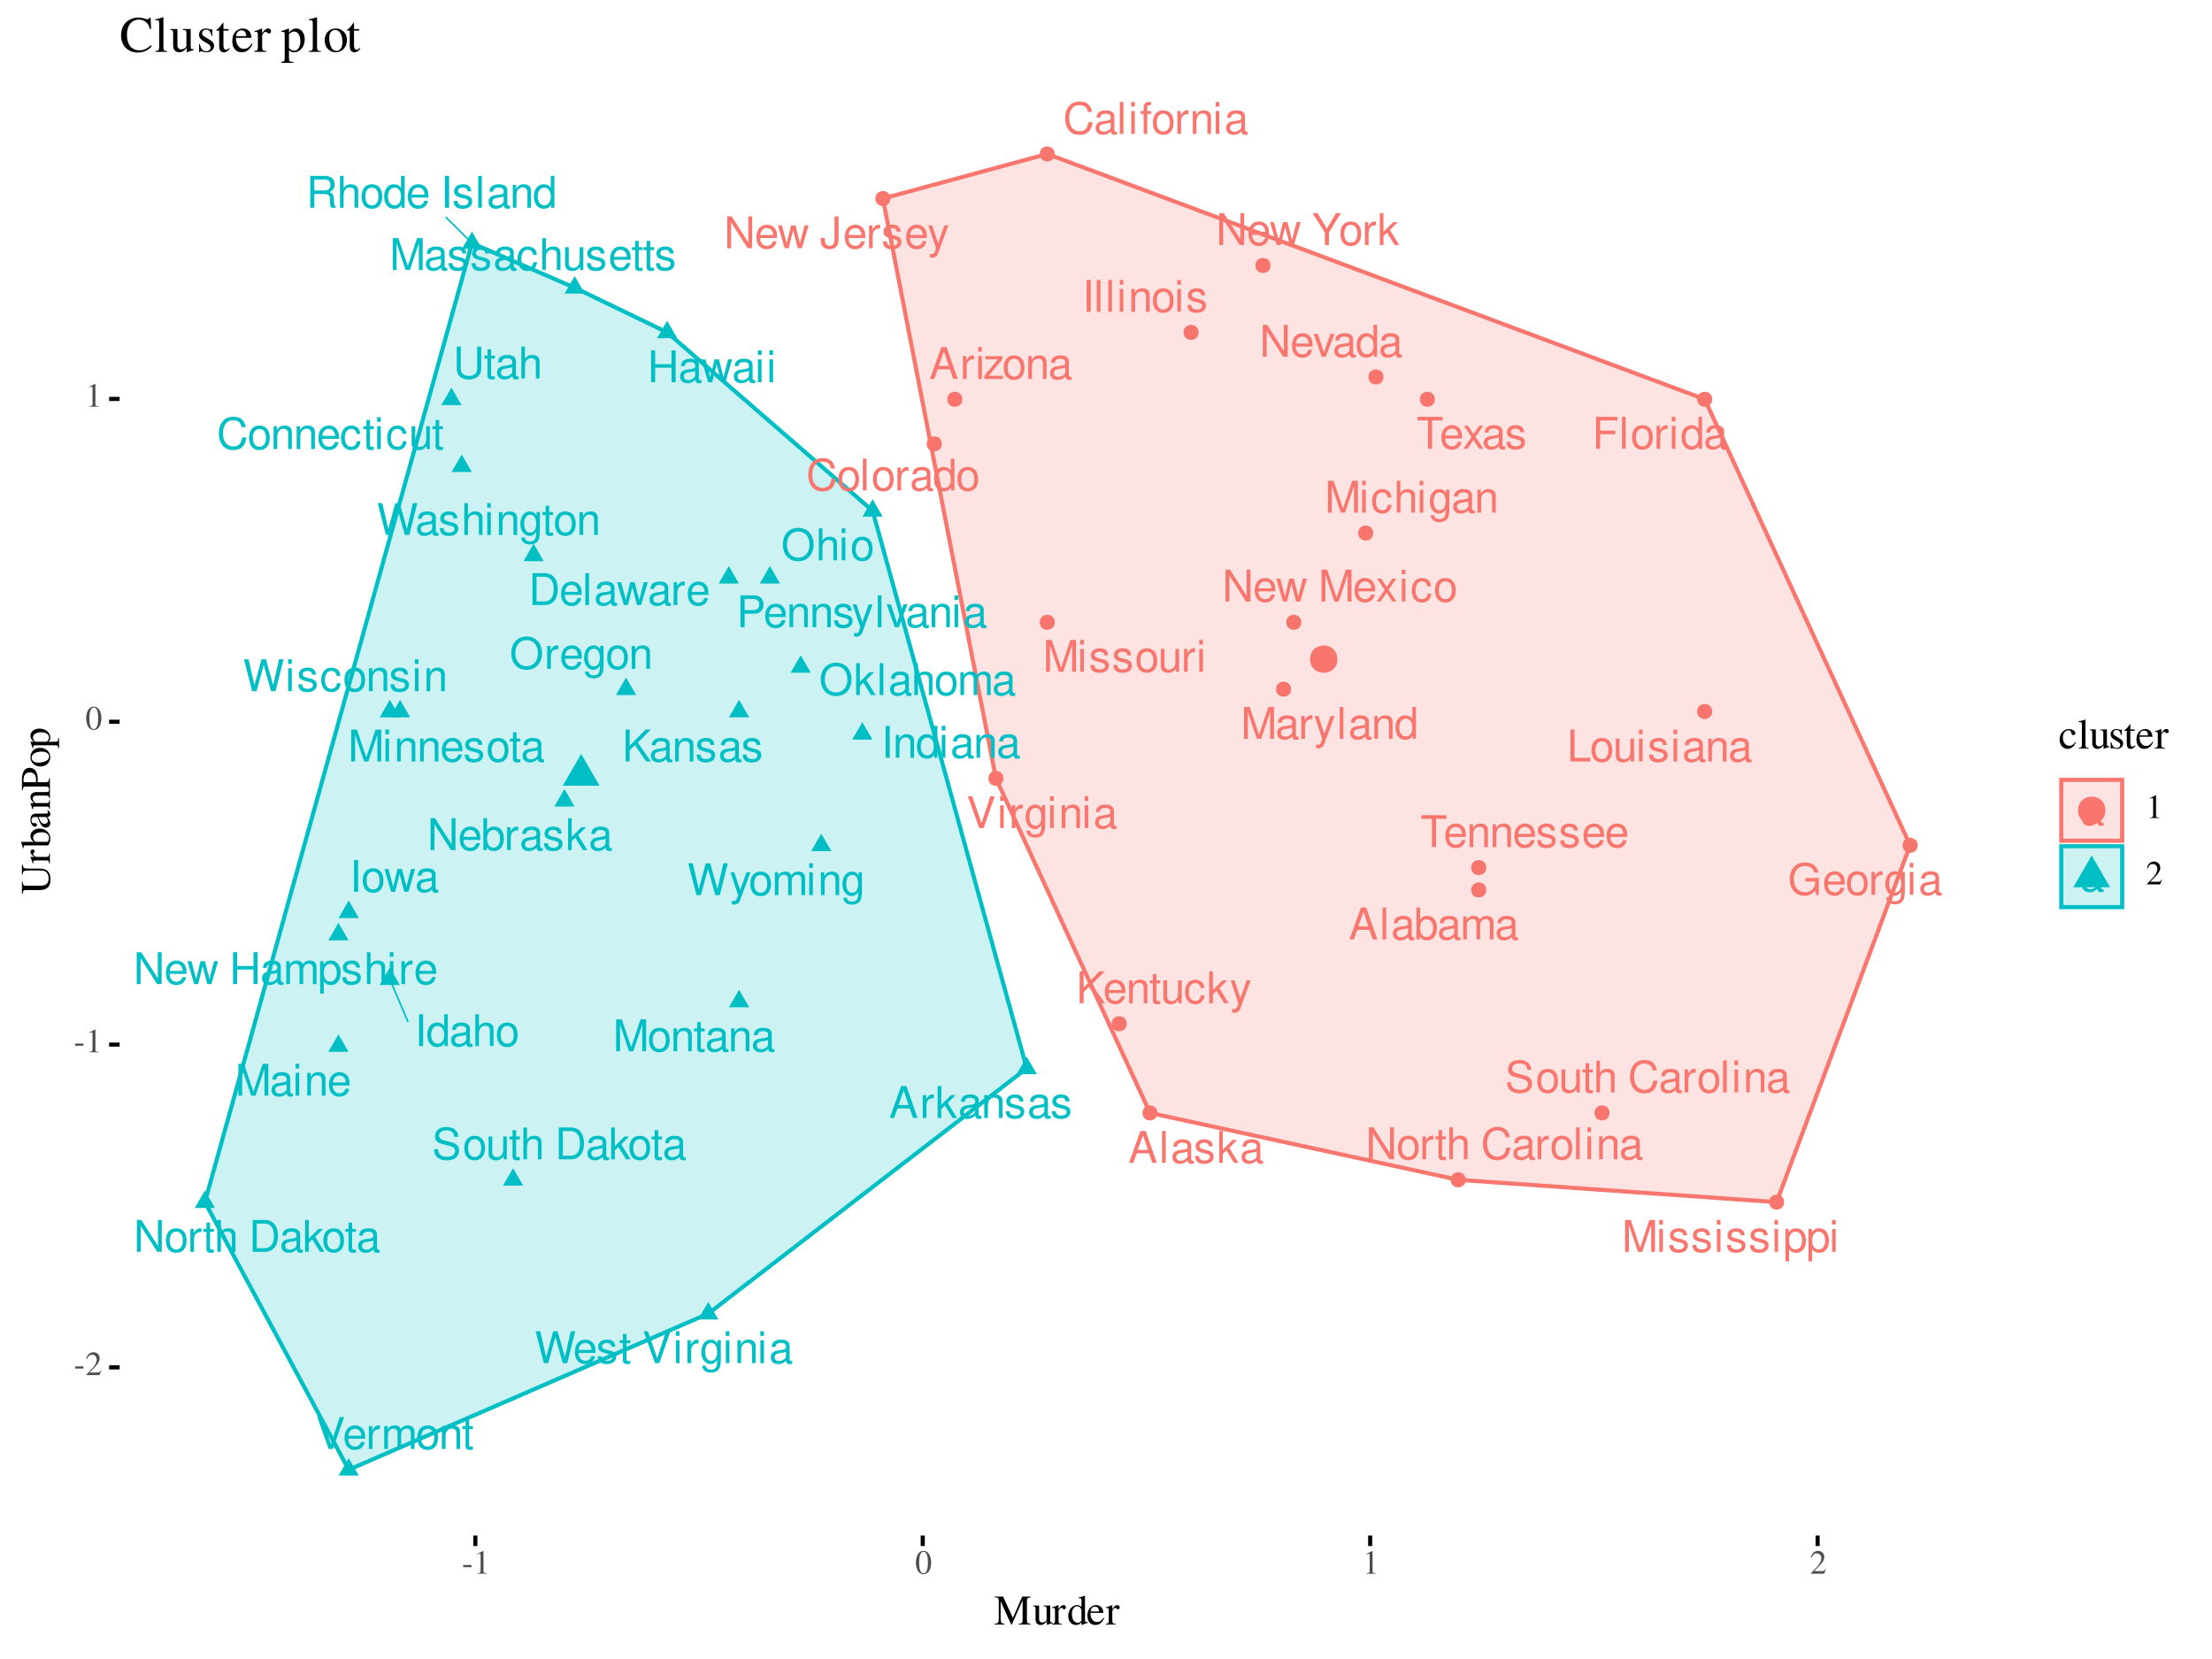 <?xml version="1.0" encoding="UTF-8"?>
<svg xmlns="http://www.w3.org/2000/svg" xmlns:xlink="http://www.w3.org/1999/xlink" width="576pt" height="432pt" viewBox="0 0 576 432" version="1.1">
<defs>
<g>
<symbol overflow="visible" id="glyph0-0">
<path style="stroke:none;" d=""/>
</symbol>
<symbol overflow="visible" id="glyph0-1">
<path style="stroke:none;" d="M 5.391 -2.484 L 6.25 0 L 7.422 0 L 4.516 -8.297 L 3.156 -8.297 L 0.188 0 L 1.312 0 L 2.203 -2.484 Z M 5.094 -3.375 L 2.453 -3.375 L 3.828 -7.156 Z M 5.094 -3.375 "/>
</symbol>
<symbol overflow="visible" id="glyph0-2">
<path style="stroke:none;" d="M 1.734 -8.297 L 0.781 -8.297 L 0.781 0 L 1.734 0 Z M 1.734 -8.297 "/>
</symbol>
<symbol overflow="visible" id="glyph0-3">
<path style="stroke:none;" d="M 6.078 -0.562 C 5.984 -0.531 5.938 -0.531 5.875 -0.531 C 5.547 -0.531 5.375 -0.703 5.375 -1 L 5.375 -4.5 C 5.375 -5.562 4.594 -6.125 3.125 -6.125 C 2.25 -6.125 1.562 -5.875 1.156 -5.438 C 0.875 -5.125 0.766 -4.781 0.734 -4.203 L 1.688 -4.203 C 1.781 -4.922 2.203 -5.25 3.094 -5.25 C 3.953 -5.25 4.422 -4.938 4.422 -4.375 L 4.422 -4.125 C 4.406 -3.703 4.203 -3.562 3.438 -3.453 C 2.094 -3.281 1.891 -3.234 1.531 -3.094 C 0.828 -2.797 0.484 -2.281 0.484 -1.5 C 0.484 -0.422 1.234 0.266 2.438 0.266 C 3.188 0.266 3.781 0 4.453 -0.609 C 4.531 0 4.828 0.266 5.438 0.266 C 5.641 0.266 5.766 0.234 6.078 0.156 Z M 4.422 -1.875 C 4.422 -1.562 4.328 -1.359 4.047 -1.109 C 3.656 -0.75 3.203 -0.562 2.641 -0.562 C 1.906 -0.562 1.469 -0.922 1.469 -1.531 C 1.469 -2.156 1.875 -2.469 2.906 -2.609 C 3.906 -2.75 4.109 -2.797 4.422 -2.953 Z M 4.422 -1.875 "/>
</symbol>
<symbol overflow="visible" id="glyph0-4">
<path style="stroke:none;" d="M 0.609 -8.297 L 0.609 0 L 1.469 0 L 1.469 -0.766 C 1.922 -0.062 2.531 0.266 3.359 0.266 C 4.922 0.266 5.953 -1.031 5.953 -3 C 5.953 -4.938 4.984 -6.125 3.406 -6.125 C 2.578 -6.125 2 -5.828 1.562 -5.156 L 1.562 -8.297 Z M 3.219 -5.25 C 4.281 -5.25 4.953 -4.328 4.953 -2.906 C 4.953 -1.547 4.25 -0.625 3.219 -0.625 C 2.203 -0.625 1.562 -1.531 1.562 -2.938 C 1.562 -4.328 2.203 -5.25 3.219 -5.25 Z M 3.219 -5.25 "/>
</symbol>
<symbol overflow="visible" id="glyph0-5">
<path style="stroke:none;" d="M 0.797 -5.953 L 0.797 0 L 1.75 0 L 1.75 -3.75 C 1.75 -4.609 2.375 -5.297 3.156 -5.297 C 3.859 -5.297 4.25 -4.875 4.25 -4.109 L 4.25 0 L 5.203 0 L 5.203 -3.75 C 5.203 -4.609 5.828 -5.297 6.609 -5.297 C 7.297 -5.297 7.719 -4.859 7.719 -4.109 L 7.719 0 L 8.672 0 L 8.672 -4.469 C 8.672 -5.547 8.047 -6.125 6.938 -6.125 C 6.141 -6.125 5.672 -5.891 5.109 -5.219 C 4.75 -5.859 4.281 -6.125 3.5 -6.125 C 2.703 -6.125 2.172 -5.828 1.672 -5.125 L 1.672 -5.953 Z M 0.797 -5.953 "/>
</symbol>
<symbol overflow="visible" id="glyph0-6">
<path style="stroke:none;" d="M 4.984 -4.297 C 4.969 -5.469 4.203 -6.125 2.828 -6.125 C 1.438 -6.125 0.531 -5.422 0.531 -4.312 C 0.531 -3.375 1.016 -2.938 2.422 -2.594 L 3.312 -2.375 C 3.969 -2.219 4.234 -1.984 4.234 -1.562 C 4.234 -0.984 3.672 -0.609 2.844 -0.609 C 2.328 -0.609 1.906 -0.766 1.656 -1.016 C 1.516 -1.188 1.438 -1.359 1.391 -1.781 L 0.391 -1.781 C 0.438 -0.391 1.203 0.266 2.766 0.266 C 4.266 0.266 5.219 -0.484 5.219 -1.625 C 5.219 -2.516 4.719 -3 3.531 -3.281 L 2.625 -3.5 C 1.859 -3.688 1.531 -3.938 1.531 -4.359 C 1.531 -4.906 2.016 -5.25 2.781 -5.25 C 3.547 -5.25 3.953 -4.922 3.984 -4.297 Z M 4.984 -4.297 "/>
</symbol>
<symbol overflow="visible" id="glyph0-7">
<path style="stroke:none;" d="M 1.609 -8.297 L 0.656 -8.297 L 0.656 0 L 1.609 0 L 1.609 -2.328 L 2.531 -3.234 L 4.531 0 L 5.703 0 L 3.281 -3.906 L 5.344 -5.953 L 4.125 -5.953 L 1.609 -3.438 Z M 1.609 -8.297 "/>
</symbol>
<symbol overflow="visible" id="glyph0-8">
<path style="stroke:none;" d="M 0.781 -5.953 L 0.781 0 L 1.734 0 L 1.734 -3.094 C 1.75 -4.531 2.344 -5.172 3.656 -5.125 L 3.656 -6.094 C 3.484 -6.125 3.406 -6.125 3.281 -6.125 C 2.672 -6.125 2.203 -5.766 1.656 -4.875 L 1.656 -5.953 Z M 0.781 -5.953 "/>
</symbol>
<symbol overflow="visible" id="glyph0-9">
<path style="stroke:none;" d="M 1.703 -5.953 L 0.766 -5.953 L 0.766 0 L 1.703 0 Z M 1.703 -8.297 L 0.75 -8.297 L 0.75 -7.094 L 1.703 -7.094 Z M 1.703 -8.297 "/>
</symbol>
<symbol overflow="visible" id="glyph0-10">
<path style="stroke:none;" d="M 5.047 -5.953 L 0.594 -5.953 L 0.594 -5.125 L 3.906 -5.125 L 0.359 -0.859 L 0.359 0 L 5.203 0 L 5.203 -0.828 L 1.5 -0.828 L 5.047 -5.125 Z M 5.047 -5.953 "/>
</symbol>
<symbol overflow="visible" id="glyph0-11">
<path style="stroke:none;" d="M 3.094 -6.125 C 1.406 -6.125 0.406 -4.938 0.406 -2.938 C 0.406 -0.922 1.406 0.266 3.109 0.266 C 4.781 0.266 5.797 -0.938 5.797 -2.891 C 5.797 -4.953 4.828 -6.125 3.094 -6.125 Z M 3.109 -5.25 C 4.172 -5.25 4.812 -4.375 4.812 -2.906 C 4.812 -1.484 4.156 -0.609 3.109 -0.609 C 2.047 -0.609 1.406 -1.484 1.406 -2.938 C 1.406 -4.375 2.047 -5.25 3.109 -5.25 Z M 3.109 -5.25 "/>
</symbol>
<symbol overflow="visible" id="glyph0-12">
<path style="stroke:none;" d="M 0.797 -5.953 L 0.797 0 L 1.75 0 L 1.75 -3.281 C 1.75 -4.5 2.391 -5.297 3.359 -5.297 C 4.125 -5.297 4.594 -4.844 4.594 -4.125 L 4.594 0 L 5.547 0 L 5.547 -4.5 C 5.547 -5.5 4.797 -6.125 3.656 -6.125 C 2.766 -6.125 2.203 -5.797 1.672 -4.953 L 1.672 -5.953 Z M 0.797 -5.953 "/>
</symbol>
<symbol overflow="visible" id="glyph0-13">
<path style="stroke:none;" d="M 7.531 -5.719 C 7.203 -7.547 6.156 -8.422 4.328 -8.422 C 3.219 -8.422 2.328 -8.078 1.703 -7.391 C 0.953 -6.578 0.547 -5.391 0.547 -4.047 C 0.547 -2.688 0.969 -1.516 1.734 -0.703 C 2.391 -0.047 3.203 0.266 4.281 0.266 C 6.312 0.266 7.453 -0.828 7.703 -3.031 L 6.609 -3.031 C 6.516 -2.453 6.406 -2.062 6.234 -1.734 C 5.891 -1.062 5.188 -0.672 4.297 -0.672 C 2.656 -0.672 1.609 -1.984 1.609 -4.062 C 1.609 -6.188 2.594 -7.5 4.203 -7.5 C 4.875 -7.5 5.5 -7.297 5.844 -6.969 C 6.156 -6.688 6.328 -6.344 6.453 -5.719 Z M 7.531 -5.719 "/>
</symbol>
<symbol overflow="visible" id="glyph0-14">
<path style="stroke:none;" d="M 2.938 -5.953 L 1.938 -5.953 L 1.938 -6.891 C 1.938 -7.297 2.156 -7.5 2.609 -7.5 C 2.688 -7.5 2.719 -7.5 2.938 -7.484 L 2.938 -8.266 C 2.719 -8.312 2.594 -8.328 2.406 -8.328 C 1.531 -8.328 1 -7.828 1 -6.969 L 1 -5.953 L 0.203 -5.953 L 0.203 -5.188 L 1 -5.188 L 1 0 L 1.938 0 L 1.938 -5.188 L 2.938 -5.188 Z M 2.938 -5.953 "/>
</symbol>
<symbol overflow="visible" id="glyph0-15">
<path style="stroke:none;" d="M 5.625 -8.297 L 4.688 -8.297 L 4.688 -5.203 C 4.281 -5.812 3.656 -6.125 2.859 -6.125 C 1.312 -6.125 0.297 -4.891 0.297 -2.984 C 0.297 -0.984 1.281 0.266 2.891 0.266 C 3.703 0.266 4.281 -0.047 4.781 -0.781 L 4.781 0 L 5.625 0 Z M 3.016 -5.25 C 4.031 -5.25 4.688 -4.344 4.688 -2.906 C 4.688 -1.531 4.031 -0.625 3.031 -0.625 C 1.984 -0.625 1.281 -1.547 1.281 -2.938 C 1.281 -4.328 1.984 -5.25 3.016 -5.25 Z M 3.016 -5.25 "/>
</symbol>
<symbol overflow="visible" id="glyph0-16">
<path style="stroke:none;" d="M 5.828 -2.656 C 5.828 -3.578 5.766 -4.125 5.594 -4.562 C 5.203 -5.547 4.297 -6.125 3.188 -6.125 C 1.531 -6.125 0.453 -4.875 0.453 -2.906 C 0.453 -0.938 1.484 0.266 3.156 0.266 C 4.531 0.266 5.469 -0.516 5.703 -1.812 L 4.75 -1.812 C 4.5 -1.031 3.953 -0.609 3.203 -0.609 C 2.594 -0.609 2.078 -0.891 1.766 -1.391 C 1.531 -1.734 1.453 -2.062 1.438 -2.656 Z M 1.469 -3.438 C 1.547 -4.531 2.219 -5.25 3.172 -5.25 C 4.141 -5.25 4.812 -4.5 4.812 -3.438 Z M 1.469 -3.438 "/>
</symbol>
<symbol overflow="visible" id="glyph0-17">
<path style="stroke:none;" d="M 5.359 -3.953 C 5.312 -4.531 5.188 -4.906 4.953 -5.25 C 4.547 -5.797 3.828 -6.125 3 -6.125 C 1.391 -6.125 0.359 -4.859 0.359 -2.875 C 0.359 -0.953 1.375 0.266 2.984 0.266 C 4.406 0.266 5.312 -0.594 5.422 -2.047 L 4.469 -2.047 C 4.312 -1.094 3.828 -0.609 3.016 -0.609 C 1.969 -0.609 1.344 -1.469 1.344 -2.875 C 1.344 -4.375 1.953 -5.25 2.984 -5.25 C 3.781 -5.25 4.281 -4.781 4.406 -3.953 Z M 5.359 -3.953 "/>
</symbol>
<symbol overflow="visible" id="glyph0-18">
<path style="stroke:none;" d="M 2.891 -5.953 L 1.906 -5.953 L 1.906 -7.594 L 0.969 -7.594 L 0.969 -5.953 L 0.156 -5.953 L 0.156 -5.188 L 0.969 -5.188 L 0.969 -0.688 C 0.969 -0.062 1.375 0.266 2.109 0.266 C 2.359 0.266 2.578 0.234 2.891 0.188 L 2.891 -0.609 C 2.75 -0.578 2.625 -0.562 2.438 -0.562 C 2.031 -0.562 1.906 -0.688 1.906 -1.109 L 1.906 -5.188 L 2.891 -5.188 Z M 2.891 -5.953 "/>
</symbol>
<symbol overflow="visible" id="glyph0-19">
<path style="stroke:none;" d="M 5.484 0 L 5.484 -5.953 L 4.531 -5.953 L 4.531 -2.578 C 4.531 -1.359 3.906 -0.562 2.906 -0.562 C 2.156 -0.562 1.688 -1.031 1.688 -1.734 L 1.688 -5.953 L 0.734 -5.953 L 0.734 -1.359 C 0.734 -0.375 1.484 0.266 2.641 0.266 C 3.516 0.266 4.078 -0.047 4.625 -0.828 L 4.625 0 Z M 5.484 0 "/>
</symbol>
<symbol overflow="visible" id="glyph0-20">
<path style="stroke:none;" d="M 1.016 0 L 4.203 0 C 6.297 0 7.594 -1.562 7.594 -4.156 C 7.594 -6.719 6.312 -8.297 4.203 -8.297 L 1.016 -8.297 Z M 2.062 -0.938 L 2.062 -7.359 L 4.031 -7.359 C 5.672 -7.359 6.531 -6.25 6.531 -4.141 C 6.531 -2.031 5.672 -0.938 4.031 -0.938 Z M 2.062 -0.938 "/>
</symbol>
<symbol overflow="visible" id="glyph0-21">
<path style="stroke:none;" d="M 6.297 0 L 8.047 -5.953 L 6.984 -5.953 L 5.797 -1.312 L 4.625 -5.953 L 3.469 -5.953 L 2.328 -1.312 L 1.109 -5.953 L 0.062 -5.953 L 1.797 0 L 2.859 0 L 4.016 -4.672 L 5.219 0 Z M 6.297 0 "/>
</symbol>
<symbol overflow="visible" id="glyph0-22">
<path style="stroke:none;" d="M 2.078 -3.781 L 6.047 -3.781 L 6.047 -4.703 L 2.078 -4.703 L 2.078 -7.359 L 6.594 -7.359 L 6.594 -8.297 L 1.031 -8.297 L 1.031 0 L 2.078 0 Z M 2.078 -3.781 "/>
</symbol>
<symbol overflow="visible" id="glyph0-23">
<path style="stroke:none;" d="M 8.062 -4.375 L 4.609 -4.375 L 4.609 -3.453 L 7.125 -3.453 L 7.125 -3.219 C 7.125 -1.734 6.047 -0.672 4.531 -0.672 C 3.688 -0.672 2.922 -0.984 2.438 -1.516 C 1.891 -2.109 1.562 -3.094 1.562 -4.125 C 1.562 -6.156 2.719 -7.5 4.469 -7.5 C 5.734 -7.5 6.641 -6.844 6.875 -5.781 L 7.953 -5.781 C 7.656 -7.469 6.375 -8.422 4.484 -8.422 C 3.469 -8.422 2.656 -8.172 2 -7.625 C 1.031 -6.844 0.5 -5.547 0.5 -4.062 C 0.5 -1.516 2.062 0.266 4.297 0.266 C 5.422 0.266 6.312 -0.156 7.125 -1.062 L 7.391 0.047 L 8.062 0.047 Z M 8.062 -4.375 "/>
</symbol>
<symbol overflow="visible" id="glyph0-24">
<path style="stroke:none;" d="M 4.594 -5.953 L 4.594 -5.094 C 4.125 -5.812 3.594 -6.125 2.844 -6.125 C 1.406 -6.125 0.391 -4.781 0.391 -2.875 C 0.391 -1.875 0.641 -1.156 1.156 -0.547 C 1.594 -0.016 2.156 0.266 2.781 0.266 C 3.484 0.266 4 -0.062 4.5 -0.812 L 4.5 -0.5 C 4.5 1.094 4.062 1.688 2.875 1.688 C 2.062 1.688 1.656 1.359 1.562 0.688 L 0.594 0.688 C 0.688 1.781 1.562 2.484 2.859 2.484 C 3.734 2.484 4.453 2.203 4.844 1.719 C 5.297 1.156 5.469 0.422 5.469 -0.984 L 5.469 -5.953 Z M 2.938 -5.25 C 3.938 -5.25 4.5 -4.406 4.5 -2.906 C 4.5 -1.453 3.922 -0.609 2.938 -0.609 C 1.953 -0.609 1.391 -1.469 1.391 -2.938 C 1.391 -4.391 1.953 -5.25 2.938 -5.25 Z M 2.938 -5.25 "/>
</symbol>
<symbol overflow="visible" id="glyph0-25">
<path style="stroke:none;" d="M 6.266 -3.781 L 6.266 0 L 7.328 0 L 7.328 -8.297 L 6.266 -8.297 L 6.266 -4.703 L 2 -4.703 L 2 -8.297 L 0.938 -8.297 L 0.938 0 L 2 0 L 2 -3.781 Z M 6.266 -3.781 "/>
</symbol>
<symbol overflow="visible" id="glyph0-26">
<path style="stroke:none;" d="M 2.203 -8.297 L 1.141 -8.297 L 1.141 0 L 2.203 0 Z M 2.203 -8.297 "/>
</symbol>
<symbol overflow="visible" id="glyph0-27">
<path style="stroke:none;" d="M 0.797 -8.297 L 0.797 0 L 1.734 0 L 1.734 -3.281 C 1.734 -4.5 2.375 -5.297 3.359 -5.297 C 3.672 -5.297 3.969 -5.203 4.203 -5.047 C 4.469 -4.828 4.578 -4.547 4.578 -4.125 L 4.578 0 L 5.531 0 L 5.531 -4.5 C 5.531 -5.5 4.812 -6.125 3.656 -6.125 C 2.812 -6.125 2.297 -5.875 1.734 -5.141 L 1.734 -8.297 Z M 0.797 -8.297 "/>
</symbol>
<symbol overflow="visible" id="glyph0-28">
<path style="stroke:none;" d="M 1.953 -2.906 L 3.312 -4.25 L 6.234 0 L 7.484 0 L 4.078 -4.906 L 7.453 -8.297 L 6.078 -8.297 L 1.953 -4.094 L 1.953 -8.297 L 0.906 -8.297 L 0.906 0 L 1.953 0 Z M 1.953 -2.906 "/>
</symbol>
<symbol overflow="visible" id="glyph0-29">
<path style="stroke:none;" d="M 4.406 -5.953 L 2.766 -1.312 L 1.234 -5.953 L 0.234 -5.953 L 2.234 0.016 L 1.875 0.969 C 1.719 1.391 1.516 1.547 1.109 1.547 C 0.953 1.547 0.812 1.531 0.609 1.484 L 0.609 2.328 C 0.812 2.438 1 2.484 1.25 2.484 C 1.562 2.484 1.891 2.375 2.141 2.203 C 2.438 1.984 2.609 1.734 2.781 1.25 L 5.438 -5.953 Z M 4.406 -5.953 "/>
</symbol>
<symbol overflow="visible" id="glyph0-30">
<path style="stroke:none;" d="M 1.969 -8.297 L 0.906 -8.297 L 0.906 0 L 6.062 0 L 6.062 -0.938 L 1.969 -0.938 Z M 1.969 -8.297 "/>
</symbol>
<symbol overflow="visible" id="glyph0-31">
<path style="stroke:none;" d="M 5.328 0 L 7.656 -6.953 L 7.656 0 L 8.656 0 L 8.656 -8.297 L 7.188 -8.297 L 4.781 -1.062 L 2.328 -8.297 L 0.859 -8.297 L 0.859 0 L 1.859 0 L 1.859 -6.953 L 4.203 0 Z M 5.328 0 "/>
</symbol>
<symbol overflow="visible" id="glyph0-32">
<path style="stroke:none;" d="M 0.609 2.484 L 1.562 2.484 L 1.562 -0.625 C 2.062 -0.016 2.625 0.266 3.406 0.266 C 4.953 0.266 5.953 -0.984 5.953 -2.875 C 5.953 -4.875 4.969 -6.125 3.391 -6.125 C 2.578 -6.125 1.938 -5.766 1.484 -5.062 L 1.484 -5.953 L 0.609 -5.953 Z M 3.234 -5.25 C 4.281 -5.25 4.953 -4.328 4.953 -2.906 C 4.953 -1.547 4.266 -0.625 3.234 -0.625 C 2.219 -0.625 1.562 -1.531 1.562 -2.938 C 1.562 -4.328 2.219 -5.25 3.234 -5.25 Z M 3.234 -5.25 "/>
</symbol>
<symbol overflow="visible" id="glyph0-33">
<path style="stroke:none;" d="M 7.344 -8.297 L 6.344 -8.297 L 6.344 -1.516 L 2.016 -8.297 L 0.859 -8.297 L 0.859 0 L 1.859 0 L 1.859 -6.719 L 6.156 0 L 7.344 0 Z M 7.344 -8.297 "/>
</symbol>
<symbol overflow="visible" id="glyph0-34">
<path style="stroke:none;" d="M 3.234 0 L 5.531 -5.953 L 4.453 -5.953 L 2.781 -1.125 L 1.188 -5.953 L 0.109 -5.953 L 2.203 0 Z M 3.234 0 "/>
</symbol>
<symbol overflow="visible" id="glyph0-35">
<path style="stroke:none;" d=""/>
</symbol>
<symbol overflow="visible" id="glyph0-36">
<path style="stroke:none;" d="M 3.781 -8.297 L 3.781 -2.453 C 3.781 -1.797 3.719 -1.422 3.531 -1.141 C 3.328 -0.812 2.938 -0.625 2.516 -0.625 C 1.719 -0.625 1.281 -1.156 1.281 -2.125 L 1.281 -2.656 L 0.188 -2.656 L 0.188 -1.938 C 0.188 -0.594 1.078 0.266 2.5 0.266 C 3.953 0.266 4.844 -0.641 4.844 -2.062 L 4.844 -8.297 Z M 3.781 -8.297 "/>
</symbol>
<symbol overflow="visible" id="glyph0-37">
<path style="stroke:none;" d="M 3.328 -3.078 L 5.328 -5.953 L 4.25 -5.953 L 2.828 -3.797 L 1.391 -5.953 L 0.312 -5.953 L 2.297 -3.031 L 0.188 0 L 1.281 0 L 2.781 -2.281 L 4.281 0 L 5.375 0 Z M 3.328 -3.078 "/>
</symbol>
<symbol overflow="visible" id="glyph0-38">
<path style="stroke:none;" d="M 4.406 -3.25 L 7.516 -8.297 L 6.25 -8.297 L 3.891 -4.25 L 1.453 -8.297 L 0.141 -8.297 L 3.344 -3.25 L 3.344 0 L 4.406 0 Z M 4.406 -3.25 "/>
</symbol>
<symbol overflow="visible" id="glyph0-39">
<path style="stroke:none;" d="M 4.422 -8.422 C 2.047 -8.422 0.438 -6.672 0.438 -4.078 C 0.438 -1.484 2.031 0.266 4.438 0.266 C 5.453 0.266 6.328 -0.047 7 -0.609 C 7.906 -1.375 8.438 -2.656 8.438 -4.016 C 8.438 -6.688 6.859 -8.422 4.422 -8.422 Z M 4.422 -7.5 C 6.219 -7.5 7.375 -6.141 7.375 -4.031 C 7.375 -2.031 6.188 -0.672 4.438 -0.672 C 2.656 -0.672 1.484 -2.031 1.484 -4.078 C 1.484 -6.125 2.656 -7.5 4.422 -7.5 Z M 4.422 -7.5 "/>
</symbol>
<symbol overflow="visible" id="glyph0-40">
<path style="stroke:none;" d="M 2.094 -3.516 L 4.703 -3.516 C 5.344 -3.516 5.859 -3.703 6.297 -4.109 C 6.797 -4.562 7.016 -5.094 7.016 -5.859 C 7.016 -7.422 6.094 -8.297 4.453 -8.297 L 1.031 -8.297 L 1.031 0 L 2.094 0 Z M 2.094 -4.453 L 2.094 -7.359 L 4.297 -7.359 C 5.312 -7.359 5.922 -6.812 5.922 -5.906 C 5.922 -5 5.312 -4.453 4.297 -4.453 Z M 2.094 -4.453 "/>
</symbol>
<symbol overflow="visible" id="glyph0-41">
<path style="stroke:none;" d="M 2.109 -3.578 L 4.844 -3.578 C 5.797 -3.578 6.203 -3.109 6.203 -2.094 L 6.203 -1.359 C 6.203 -0.844 6.297 -0.344 6.438 0 L 7.719 0 L 7.719 -0.266 C 7.328 -0.531 7.25 -0.828 7.219 -1.938 C 7.219 -3.297 7 -3.703 6.094 -4.094 C 7.031 -4.562 7.406 -5.125 7.406 -6.078 C 7.406 -7.5 6.516 -8.297 4.875 -8.297 L 1.062 -8.297 L 1.062 0 L 2.109 0 Z M 2.109 -4.5 L 2.109 -7.359 L 4.672 -7.359 C 5.266 -7.359 5.609 -7.266 5.875 -7.047 C 6.156 -6.797 6.297 -6.422 6.297 -5.938 C 6.297 -4.953 5.797 -4.5 4.672 -4.5 Z M 2.109 -4.5 "/>
</symbol>
<symbol overflow="visible" id="glyph0-42">
<path style="stroke:none;" d="M 6.781 -5.859 C 6.781 -6.422 6.75 -6.594 6.562 -6.969 C 6.109 -7.922 5.141 -8.422 3.75 -8.422 C 1.922 -8.422 0.797 -7.5 0.797 -6 C 0.797 -4.984 1.328 -4.344 2.422 -4.062 L 4.484 -3.516 C 5.547 -3.234 6 -2.828 6 -2.172 C 6 -1.734 5.766 -1.281 5.422 -1.031 C 5.078 -0.781 4.562 -0.672 3.891 -0.672 C 2.984 -0.672 2.375 -0.891 1.984 -1.359 C 1.672 -1.734 1.531 -2.125 1.547 -2.641 L 0.547 -2.641 C 0.562 -1.875 0.703 -1.375 1.031 -0.922 C 1.609 -0.141 2.562 0.266 3.828 0.266 C 4.812 0.266 5.625 0.031 6.156 -0.375 C 6.719 -0.812 7.062 -1.562 7.062 -2.281 C 7.062 -3.297 6.422 -4.047 5.297 -4.359 L 3.219 -4.906 C 2.219 -5.188 1.859 -5.5 1.859 -6.141 C 1.859 -6.984 2.594 -7.547 3.703 -7.547 C 5.031 -7.547 5.766 -6.953 5.781 -5.859 Z M 6.781 -5.859 "/>
</symbol>
<symbol overflow="visible" id="glyph0-43">
<path style="stroke:none;" d="M 4.031 -7.359 L 6.75 -7.359 L 6.75 -8.297 L 0.234 -8.297 L 0.234 -7.359 L 2.969 -7.359 L 2.969 0 L 4.031 0 Z M 4.031 -7.359 "/>
</symbol>
<symbol overflow="visible" id="glyph0-44">
<path style="stroke:none;" d="M 6.281 -8.297 L 6.281 -2.469 C 6.281 -1.359 5.469 -0.672 4.141 -0.672 C 3.531 -0.672 3.031 -0.812 2.625 -1.109 C 2.219 -1.422 2.031 -1.844 2.031 -2.469 L 2.031 -8.297 L 0.969 -8.297 L 0.969 -2.469 C 0.969 -0.781 2.172 0.266 4.141 0.266 C 6.078 0.266 7.344 -0.812 7.344 -2.469 L 7.344 -8.297 Z M 6.281 -8.297 "/>
</symbol>
<symbol overflow="visible" id="glyph0-45">
<path style="stroke:none;" d="M 4.453 0 L 7.344 -8.297 L 6.203 -8.297 L 3.906 -1.281 L 1.484 -8.297 L 0.344 -8.297 L 3.328 0 Z M 4.453 0 "/>
</symbol>
<symbol overflow="visible" id="glyph0-46">
<path style="stroke:none;" d="M 8.469 0 L 10.562 -8.297 L 9.391 -8.297 L 7.859 -1.562 L 5.969 -8.297 L 4.828 -8.297 L 2.984 -1.562 L 1.438 -8.297 L 0.25 -8.297 L 2.375 0 L 3.531 0 L 5.391 -6.812 L 7.297 0 Z M 8.469 0 "/>
</symbol>
<symbol overflow="visible" id="glyph1-0">
<path style="stroke:none;" d=""/>
</symbol>
<symbol overflow="visible" id="glyph1-1">
<path style="stroke:none;" d="M 0.344 -2.266 L 0.344 -1.703 L 2.5 -1.703 L 2.5 -2.266 Z M 0.344 -2.266 "/>
</symbol>
<symbol overflow="visible" id="glyph1-2">
<path style="stroke:none;" d="M 4.172 -1.203 L 4.062 -1.25 C 3.734 -0.734 3.641 -0.672 3.234 -0.672 L 1.125 -0.672 L 2.609 -2.219 C 3.391 -3.031 3.734 -3.703 3.734 -4.391 C 3.734 -5.266 3.016 -5.953 2.109 -5.953 C 1.625 -5.953 1.156 -5.75 0.828 -5.406 C 0.547 -5.109 0.422 -4.828 0.266 -4.203 L 0.453 -4.156 C 0.812 -5.016 1.125 -5.297 1.734 -5.297 C 2.484 -5.297 2.969 -4.797 2.969 -4.062 C 2.969 -3.359 2.562 -2.547 1.828 -1.766 L 0.266 -0.109 L 0.266 0 L 3.688 0 Z M 4.172 -1.203 "/>
</symbol>
<symbol overflow="visible" id="glyph1-3">
<path style="stroke:none;" d="M 1.031 0 L 3.469 0 L 3.469 -0.125 C 2.781 -0.125 2.641 -0.234 2.625 -0.656 L 2.625 -5.922 L 2.562 -5.953 L 0.969 -5.141 L 0.969 -5.016 C 1.312 -5.156 1.531 -5.219 1.609 -5.219 C 1.797 -5.219 1.875 -5.078 1.875 -4.797 L 1.875 -0.812 C 1.859 -0.266 1.703 -0.141 1.031 -0.125 Z M 1.031 0 "/>
</symbol>
<symbol overflow="visible" id="glyph1-4">
<path style="stroke:none;" d="M 2.234 -5.953 C 1.75 -5.953 1.375 -5.812 1.062 -5.484 C 0.547 -5 0.219 -3.984 0.219 -2.953 C 0.219 -1.984 0.5 -0.969 0.922 -0.469 C 1.234 -0.094 1.688 0.125 2.203 0.125 C 2.641 0.125 3.031 -0.031 3.344 -0.328 C 3.859 -0.812 4.188 -1.844 4.188 -2.906 C 4.188 -4.703 3.391 -5.953 2.234 -5.953 Z M 2.203 -5.719 C 2.953 -5.719 3.344 -4.719 3.344 -2.891 C 3.344 -1.047 2.953 -0.109 2.203 -0.109 C 1.438 -0.109 1.062 -1.047 1.062 -2.875 C 1.062 -4.75 1.453 -5.719 2.203 -5.719 Z M 2.203 -5.719 "/>
</symbol>
<symbol overflow="visible" id="glyph2-0">
<path style="stroke:none;" d=""/>
</symbol>
<symbol overflow="visible" id="glyph2-1">
<path style="stroke:none;" d="M 9.5 -7.281 L 7.297 -7.281 L 4.875 -1.734 L 2.328 -7.281 L 0.156 -7.281 L 0.156 -7.078 C 1.062 -7.031 1.172 -6.906 1.203 -6.078 L 1.203 -1.609 C 1.172 -0.453 1.031 -0.266 0.125 -0.203 L 0.125 0 L 2.719 0 L 2.719 -0.203 C 1.875 -0.25 1.703 -0.484 1.688 -1.609 L 1.688 -6.047 L 4.438 0 L 4.594 0 L 7.406 -6.297 L 7.406 -1.312 C 7.406 -0.391 7.281 -0.266 6.406 -0.203 L 6.406 0 L 9.5 0 L 9.5 -0.203 C 8.703 -0.25 8.562 -0.406 8.531 -1.203 L 8.531 -6.078 C 8.562 -6.875 8.688 -7.016 9.5 -7.078 Z M 9.5 -7.281 "/>
</symbol>
<symbol overflow="visible" id="glyph2-2">
<path style="stroke:none;" d="M 5.266 -0.547 L 5.219 -0.547 C 4.672 -0.578 4.594 -0.656 4.594 -1.172 L 4.594 -4.953 L 2.844 -4.953 L 2.844 -4.766 C 3.531 -4.734 3.656 -4.625 3.656 -4.062 L 3.656 -1.484 C 3.656 -1.172 3.609 -1.016 3.453 -0.906 C 3.156 -0.656 2.812 -0.531 2.484 -0.531 C 2.062 -0.531 1.703 -0.906 1.703 -1.359 L 1.703 -4.953 L 0.094 -4.953 L 0.094 -4.797 C 0.609 -4.781 0.766 -4.625 0.781 -4.094 L 0.781 -1.312 C 0.781 -0.453 1.312 0.109 2.109 0.109 C 2.516 0.109 2.953 -0.062 3.25 -0.359 L 3.719 -0.844 L 3.719 0.078 L 3.766 0.094 C 4.312 -0.125 4.703 -0.234 5.266 -0.391 Z M 5.266 -0.547 "/>
</symbol>
<symbol overflow="visible" id="glyph2-3">
<path style="stroke:none;" d="M 0.062 0 L 2.688 0 L 2.688 -0.172 C 1.953 -0.188 1.781 -0.344 1.766 -0.984 L 1.766 -3.469 C 1.766 -3.812 2.219 -4.359 2.531 -4.359 C 2.594 -4.359 2.688 -4.312 2.812 -4.203 C 2.984 -4.031 3.109 -3.984 3.25 -3.984 C 3.516 -3.984 3.688 -4.172 3.688 -4.484 C 3.688 -4.844 3.453 -5.062 3.078 -5.062 C 2.625 -5.062 2.312 -4.812 1.766 -4.031 L 1.766 -5.031 L 1.703 -5.062 C 1.094 -4.812 0.688 -4.656 0.078 -4.469 L 0.078 -4.297 C 0.234 -4.328 0.328 -4.328 0.469 -4.328 C 0.734 -4.328 0.844 -4.156 0.844 -3.672 L 0.844 -0.922 C 0.812 -0.359 0.75 -0.281 0.062 -0.172 Z M 0.062 0 "/>
</symbol>
<symbol overflow="visible" id="glyph2-4">
<path style="stroke:none;" d="M 5.406 -0.641 C 5.266 -0.625 5.188 -0.625 5.141 -0.625 C 4.766 -0.625 4.656 -0.75 4.656 -1.25 L 4.656 -7.484 L 4.609 -7.516 C 4.094 -7.344 3.719 -7.219 2.984 -7.031 L 2.984 -6.859 C 3.078 -6.859 3.141 -6.859 3.234 -6.859 C 3.641 -6.859 3.734 -6.75 3.734 -6.297 L 3.734 -4.594 C 3.328 -4.938 3.031 -5.062 2.578 -5.062 C 1.312 -5.062 0.297 -3.812 0.297 -2.25 C 0.297 -0.844 1.109 0.109 2.328 0.109 C 2.953 0.109 3.359 -0.109 3.734 -0.625 L 3.734 0.078 L 3.781 0.109 L 5.406 -0.469 Z M 3.734 -1.125 C 3.734 -1.047 3.656 -0.906 3.547 -0.797 C 3.359 -0.578 3.078 -0.469 2.766 -0.469 C 1.844 -0.469 1.25 -1.344 1.25 -2.703 C 1.25 -3.938 1.781 -4.75 2.625 -4.75 C 3.219 -4.75 3.734 -4.234 3.734 -3.656 Z M 3.734 -1.125 "/>
</symbol>
<symbol overflow="visible" id="glyph2-5">
<path style="stroke:none;" d="M 4.484 -1.797 C 3.953 -0.969 3.484 -0.656 2.781 -0.656 C 2.156 -0.656 1.688 -0.969 1.359 -1.594 C 1.172 -2.016 1.094 -2.359 1.062 -3.047 L 4.453 -3.047 C 4.359 -3.766 4.25 -4.078 3.984 -4.438 C 3.656 -4.828 3.141 -5.062 2.578 -5.062 C 2.031 -5.062 1.5 -4.859 1.094 -4.484 C 0.578 -4.031 0.281 -3.25 0.281 -2.359 C 0.281 -0.844 1.062 0.109 2.328 0.109 C 3.375 0.109 4.203 -0.531 4.656 -1.734 Z M 1.094 -3.406 C 1.203 -4.25 1.578 -4.656 2.25 -4.656 C 2.922 -4.656 3.188 -4.359 3.328 -3.406 Z M 1.094 -3.406 "/>
</symbol>
<symbol overflow="visible" id="glyph2-6">
<path style="stroke:none;" d="M 4.375 -1.719 C 3.844 -0.953 3.453 -0.688 2.828 -0.688 C 1.812 -0.688 1.125 -1.562 1.125 -2.828 C 1.125 -3.969 1.734 -4.734 2.625 -4.734 C 3.016 -4.734 3.156 -4.625 3.266 -4.219 L 3.328 -3.969 C 3.422 -3.656 3.625 -3.469 3.859 -3.469 C 4.141 -3.469 4.375 -3.672 4.375 -3.922 C 4.375 -4.547 3.609 -5.062 2.688 -5.062 C 2.141 -5.062 1.578 -4.844 1.141 -4.438 C 0.578 -3.953 0.281 -3.219 0.281 -2.328 C 0.281 -0.906 1.141 0.109 2.359 0.109 C 2.859 0.109 3.297 -0.062 3.703 -0.406 C 4 -0.656 4.203 -0.969 4.531 -1.609 Z M 4.375 -1.719 "/>
</symbol>
<symbol overflow="visible" id="glyph2-7">
<path style="stroke:none;" d="M 0.234 0 L 2.828 0 L 2.828 -0.172 C 2.141 -0.203 2.016 -0.312 2 -0.922 L 2 -7.484 L 1.953 -7.516 C 1.391 -7.344 0.984 -7.219 0.203 -7.031 L 0.203 -6.859 L 0.281 -6.859 C 0.391 -6.859 0.531 -6.875 0.609 -6.875 C 0.969 -6.875 1.078 -6.719 1.078 -6.203 L 1.078 -0.953 C 1.062 -0.359 0.906 -0.203 0.234 -0.172 Z M 0.234 0 "/>
</symbol>
<symbol overflow="visible" id="glyph2-8">
<path style="stroke:none;" d="M 3.469 -3.453 L 3.422 -4.969 L 3.297 -4.969 C 3.25 -4.875 3.188 -4.844 3.125 -4.844 C 3.062 -4.844 2.953 -4.859 2.828 -4.922 C 2.578 -5 2.328 -5.062 2.062 -5.062 C 1.188 -5.062 0.562 -4.484 0.562 -3.703 C 0.562 -3.078 0.906 -2.641 1.844 -2.109 L 2.484 -1.75 C 2.875 -1.531 3.062 -1.266 3.062 -0.922 C 3.062 -0.438 2.703 -0.125 2.141 -0.125 C 1.391 -0.125 1 -0.547 0.75 -1.672 L 0.578 -1.672 L 0.578 0.047 L 0.719 0.047 C 0.797 -0.062 0.844 -0.094 0.969 -0.094 C 1.094 -0.094 1.219 -0.062 1.469 0 C 1.766 0.062 2.062 0.109 2.281 0.109 C 3.141 0.109 3.828 -0.531 3.828 -1.297 C 3.828 -1.844 3.562 -2.219 2.906 -2.609 L 1.719 -3.312 C 1.406 -3.5 1.25 -3.766 1.25 -4.062 C 1.25 -4.516 1.578 -4.812 2.094 -4.812 C 2.719 -4.812 3.047 -4.438 3.297 -3.453 Z M 3.469 -3.453 "/>
</symbol>
<symbol overflow="visible" id="glyph2-9">
<path style="stroke:none;" d="M 2.812 -4.953 L 1.688 -4.953 L 1.688 -6.219 C 1.688 -6.344 1.672 -6.375 1.609 -6.375 C 0.984 -5.438 0.656 -5.078 0.328 -4.891 C 0.203 -4.812 0.141 -4.734 0.141 -4.672 C 0.141 -4.641 0.156 -4.625 0.188 -4.594 L 0.766 -4.594 L 0.766 -1.281 C 0.766 -0.359 1.094 0.109 1.75 0.109 C 2.281 0.109 2.703 -0.156 3.062 -0.719 L 2.922 -0.844 C 2.688 -0.562 2.516 -0.469 2.266 -0.469 C 1.859 -0.469 1.688 -0.766 1.688 -1.453 L 1.688 -4.594 L 2.812 -4.594 Z M 2.812 -4.953 "/>
</symbol>
<symbol overflow="visible" id="glyph3-0">
<path style="stroke:none;" d=""/>
</symbol>
<symbol overflow="visible" id="glyph3-1">
<path style="stroke:none;" d="M -7.281 -7.75 L -7.281 -5.203 L -7.078 -5.203 C -7.016 -6.047 -6.797 -6.219 -5.672 -6.234 L -2.688 -6.234 C -1.953 -6.234 -1.531 -6.172 -1.203 -5.984 C -0.672 -5.688 -0.328 -4.984 -0.328 -4.156 C -0.328 -3.375 -0.594 -2.844 -1.109 -2.547 C -1.469 -2.344 -1.875 -2.266 -2.562 -2.266 L -6.078 -2.266 C -6.891 -2.281 -7 -2.391 -7.078 -3.266 L -7.281 -3.266 L -7.281 -0.156 L -7.078 -0.156 C -7 -1.016 -6.891 -1.141 -6.078 -1.141 L -2.656 -1.141 C -0.75 -1.141 0.156 -2.031 0.156 -3.906 C 0.156 -5.109 -0.234 -5.922 -0.984 -6.359 C -1.438 -6.625 -1.953 -6.719 -2.797 -6.719 L -5.672 -6.719 C -6.812 -6.75 -6.969 -6.859 -7.078 -7.75 Z M -7.281 -7.75 "/>
</symbol>
<symbol overflow="visible" id="glyph3-2">
<path style="stroke:none;" d="M 0 -0.062 L 0 -2.688 L -0.172 -2.688 C -0.188 -1.953 -0.344 -1.781 -0.984 -1.766 L -3.469 -1.766 C -3.812 -1.766 -4.359 -2.219 -4.359 -2.531 C -4.359 -2.594 -4.312 -2.688 -4.203 -2.812 C -4.031 -2.984 -3.984 -3.109 -3.984 -3.25 C -3.984 -3.516 -4.172 -3.688 -4.484 -3.688 C -4.844 -3.688 -5.062 -3.453 -5.062 -3.078 C -5.062 -2.625 -4.812 -2.312 -4.031 -1.766 L -5.031 -1.766 L -5.062 -1.703 C -4.812 -1.094 -4.656 -0.688 -4.469 -0.078 L -4.297 -0.078 C -4.328 -0.234 -4.328 -0.328 -4.328 -0.469 C -4.328 -0.734 -4.156 -0.844 -3.672 -0.844 L -0.922 -0.844 C -0.359 -0.812 -0.281 -0.75 -0.172 -0.062 Z M 0 -0.062 "/>
</symbol>
<symbol overflow="visible" id="glyph3-3">
<path style="stroke:none;" d="M -7.484 -1.688 L -7.516 -1.625 C -7.359 -1.172 -7.266 -0.875 -7.109 -0.359 L -7.031 -0.031 L -6.859 -0.031 C -6.859 -0.094 -6.859 -0.125 -6.859 -0.219 C -6.859 -0.656 -6.766 -0.766 -6.297 -0.766 L -0.594 -0.766 C -0.25 -0.766 0.109 -1.688 0.109 -2.578 C 0.109 -4.031 -1.094 -5.141 -2.672 -5.141 C -4.031 -5.141 -5.062 -4.312 -5.062 -3.219 C -5.062 -2.547 -4.672 -1.906 -4.125 -1.688 Z M -3.547 -1.688 C -3.969 -1.688 -4.359 -2.203 -4.359 -2.766 C -4.359 -3.078 -4.25 -3.359 -4.047 -3.594 C -3.703 -3.938 -2.953 -4.188 -2.172 -4.188 C -0.953 -4.188 -0.234 -3.656 -0.234 -2.75 C -0.234 -2.172 -0.484 -1.688 -0.766 -1.688 Z M -3.547 -1.688 "/>
</symbol>
<symbol overflow="visible" id="glyph3-4">
<path style="stroke:none;" d="M -0.719 -4.859 C -0.578 -4.672 -0.516 -4.547 -0.516 -4.375 C -0.516 -4.125 -0.672 -4.047 -1.156 -4.047 L -3.297 -4.047 C -3.875 -4.047 -4.188 -4 -4.453 -3.828 C -4.844 -3.594 -5.062 -3.109 -5.062 -2.469 C -5.062 -1.438 -4.516 -0.609 -3.828 -0.609 C -3.578 -0.609 -3.359 -0.828 -3.359 -1.094 C -3.359 -1.359 -3.578 -1.578 -3.812 -1.578 C -3.859 -1.578 -3.922 -1.578 -4 -1.562 C -4.094 -1.547 -4.188 -1.531 -4.25 -1.531 C -4.547 -1.531 -4.797 -1.875 -4.797 -2.328 C -4.797 -2.859 -4.484 -3.156 -3.891 -3.156 L -3.219 -3.156 C -2.547 -1.469 -2.438 -1.281 -2.031 -0.797 C -1.797 -0.562 -1.438 -0.406 -1.062 -0.406 C -0.375 -0.406 0.109 -0.891 0.109 -1.562 C 0.109 -2.047 -0.125 -2.5 -0.688 -3.172 C -0.109 -3.219 0.109 -3.422 0.109 -3.875 C 0.109 -4.25 -0.016 -4.484 -0.438 -4.859 Z M -1.359 -3.156 C -1.016 -3.156 -0.906 -3.109 -0.766 -2.875 C -0.609 -2.594 -0.531 -2.297 -0.531 -2.062 C -0.531 -1.688 -0.906 -1.375 -1.375 -1.375 L -1.422 -1.375 C -2.078 -1.391 -2.5 -1.875 -2.953 -3.156 Z M -1.359 -3.156 "/>
</symbol>
<symbol overflow="visible" id="glyph3-5">
<path style="stroke:none;" d="M 0 -0.203 L 0 -2.531 L -0.172 -2.531 C -0.203 -1.984 -0.344 -1.797 -0.734 -1.797 L -3.828 -1.797 C -4.328 -2.328 -4.453 -2.578 -4.453 -2.938 C -4.453 -3.469 -4.109 -3.734 -3.391 -3.734 L -1.094 -3.734 C -0.375 -3.719 -0.203 -3.594 -0.172 -3.047 L 0 -3.047 L 0 -5.328 L -0.172 -5.328 C -0.219 -4.797 -0.359 -4.672 -0.891 -4.656 L -3.406 -4.656 C -4.438 -4.656 -5.062 -4.188 -5.062 -3.359 C -5.062 -2.859 -4.875 -2.516 -4.172 -1.766 L -5.031 -1.766 L -5.062 -1.688 C -4.844 -1.125 -4.734 -0.75 -4.562 -0.172 L -4.375 -0.172 C -4.406 -0.25 -4.422 -0.359 -4.422 -0.469 C -4.422 -0.781 -4.25 -0.875 -3.719 -0.875 L -0.984 -0.875 C -0.344 -0.875 -0.203 -0.75 -0.172 -0.203 Z M 0 -0.203 "/>
</symbol>
<symbol overflow="visible" id="glyph3-6">
<path style="stroke:none;" d="M -7.078 -0.172 C -6.984 -0.984 -6.891 -1.094 -6.078 -1.094 L -1.312 -1.094 C -0.391 -1.094 -0.281 -1.016 -0.203 -0.172 L 0 -0.172 L 0 -3.25 L -0.203 -3.25 C -0.234 -2.391 -0.391 -2.234 -1.203 -2.219 L -3.203 -2.219 C -3.172 -2.516 -3.172 -2.688 -3.172 -2.984 C -3.172 -3.844 -3.281 -4.438 -3.547 -4.906 C -3.891 -5.562 -4.562 -5.969 -5.297 -5.969 C -5.75 -5.969 -6.172 -5.812 -6.484 -5.516 C -6.969 -5.078 -7.281 -4.109 -7.281 -3.078 L -7.281 -0.172 Z M -6.5 -2.219 C -6.797 -2.219 -6.875 -2.297 -6.875 -2.594 C -6.875 -4.078 -6.359 -4.766 -5.219 -4.766 C -4.156 -4.766 -3.609 -4.109 -3.609 -2.844 C -3.609 -2.625 -3.625 -2.469 -3.641 -2.219 Z M -6.5 -2.219 "/>
</symbol>
<symbol overflow="visible" id="glyph3-7">
<path style="stroke:none;" d="M -5.062 -2.75 C -5.062 -1.312 -4 -0.312 -2.484 -0.312 C -0.984 -0.312 0.109 -1.344 0.109 -2.734 C 0.109 -4.109 -1.047 -5.172 -2.578 -5.172 C -4.031 -5.172 -5.062 -4.156 -5.062 -2.75 Z M -4.75 -2.609 C -4.75 -3.531 -3.703 -4.188 -2.188 -4.188 C -0.938 -4.188 -0.203 -3.688 -0.203 -2.859 C -0.203 -2.438 -0.469 -2.031 -0.906 -1.797 C -1.469 -1.484 -2.25 -1.312 -3.031 -1.312 C -4.062 -1.312 -4.75 -1.812 -4.75 -2.609 Z M -4.75 -2.609 "/>
</symbol>
<symbol overflow="visible" id="glyph3-8">
<path style="stroke:none;" d="M 2.391 -0.062 L 2.391 -2.719 L 2.188 -2.719 C 2.172 -1.891 2.062 -1.766 1.359 -1.75 L -0.359 -1.75 C 0 -2.141 0.109 -2.391 0.109 -2.859 C 0.109 -4.172 -1.125 -5.172 -2.719 -5.172 C -4.078 -5.172 -5.062 -4.406 -5.062 -3.328 C -5.062 -2.719 -4.797 -2.234 -4.188 -1.75 L -5.031 -1.75 L -5.062 -1.688 C -4.828 -1.094 -4.688 -0.703 -4.5 -0.094 L -4.328 -0.094 C -4.328 -0.203 -4.328 -0.266 -4.328 -0.375 C -4.328 -0.75 -4.219 -0.828 -3.703 -0.828 L 1.438 -0.828 C 2.031 -0.828 2.141 -0.703 2.203 -0.062 Z M -3.672 -1.75 C -4 -1.75 -4.406 -2.359 -4.406 -2.875 C -4.406 -3.688 -3.562 -4.219 -2.281 -4.219 C -1.062 -4.219 -0.234 -3.688 -0.234 -2.891 C -0.234 -2.375 -0.641 -1.75 -0.969 -1.75 Z M -3.672 -1.75 "/>
</symbol>
<symbol overflow="visible" id="glyph4-0">
<path style="stroke:none;" d=""/>
</symbol>
<symbol overflow="visible" id="glyph4-1">
<path style="stroke:none;" d="M 8.188 -5.953 L 8.062 -8.922 L 7.797 -8.922 C 7.703 -8.641 7.5 -8.484 7.234 -8.484 C 7.109 -8.484 6.922 -8.531 6.719 -8.594 C 6.078 -8.812 5.406 -8.922 4.797 -8.922 C 3.703 -8.922 2.609 -8.516 1.797 -7.797 C 0.875 -6.969 0.375 -5.75 0.375 -4.297 C 0.375 -1.609 2.125 0.188 4.75 0.188 C 6.25 0.188 7.562 -0.422 8.359 -1.484 L 8.125 -1.734 C 7.156 -0.797 6.266 -0.391 5.172 -0.391 C 4.344 -0.391 3.609 -0.656 3.031 -1.156 C 2.312 -1.812 1.906 -3 1.906 -4.469 C 1.906 -6.859 3.125 -8.391 5.047 -8.391 C 5.797 -8.391 6.484 -8.125 7.016 -7.609 C 7.438 -7.188 7.625 -6.812 7.875 -5.953 Z M 8.188 -5.953 "/>
</symbol>
<symbol overflow="visible" id="glyph4-2">
<path style="stroke:none;" d="M 0.281 0 L 3.391 0 L 3.391 -0.203 C 2.562 -0.234 2.422 -0.375 2.406 -1.109 L 2.406 -8.984 L 2.344 -9.016 C 1.672 -8.812 1.188 -8.656 0.25 -8.438 L 0.25 -8.219 L 0.328 -8.219 C 0.469 -8.234 0.641 -8.25 0.734 -8.25 C 1.156 -8.25 1.297 -8.062 1.297 -7.453 L 1.297 -1.156 C 1.281 -0.438 1.094 -0.25 0.281 -0.203 Z M 0.281 0 "/>
</symbol>
<symbol overflow="visible" id="glyph4-3">
<path style="stroke:none;" d="M 6.328 -0.656 L 6.266 -0.656 C 5.609 -0.688 5.516 -0.797 5.5 -1.406 L 5.5 -5.938 L 3.422 -5.938 L 3.422 -5.719 C 4.234 -5.672 4.391 -5.547 4.391 -4.891 L 4.391 -1.781 C 4.391 -1.406 4.328 -1.234 4.141 -1.078 C 3.797 -0.797 3.375 -0.641 2.984 -0.641 C 2.469 -0.641 2.047 -1.078 2.047 -1.641 L 2.047 -5.938 L 0.125 -5.938 L 0.125 -5.75 C 0.734 -5.734 0.922 -5.547 0.938 -4.906 L 0.938 -1.578 C 0.938 -0.547 1.578 0.125 2.531 0.125 C 3.031 0.125 3.531 -0.078 3.891 -0.438 L 4.469 -1 L 4.469 0.094 L 4.516 0.125 C 5.172 -0.141 5.656 -0.297 6.328 -0.469 Z M 6.328 -0.656 "/>
</symbol>
<symbol overflow="visible" id="glyph4-4">
<path style="stroke:none;" d="M 4.156 -4.141 L 4.109 -5.953 L 3.969 -5.953 C 3.891 -5.844 3.828 -5.812 3.75 -5.812 C 3.672 -5.812 3.531 -5.828 3.391 -5.906 C 3.094 -6 2.781 -6.078 2.469 -6.078 C 1.422 -6.078 0.672 -5.391 0.672 -4.438 C 0.672 -3.703 1.094 -3.172 2.219 -2.531 L 2.984 -2.094 C 3.453 -1.828 3.672 -1.516 3.672 -1.109 C 3.672 -0.531 3.25 -0.156 2.578 -0.156 C 1.656 -0.156 1.203 -0.656 0.891 -2 L 0.688 -2 L 0.688 0.047 L 0.859 0.047 C 0.953 -0.078 1 -0.109 1.156 -0.109 C 1.312 -0.109 1.469 -0.078 1.766 0 C 2.125 0.078 2.469 0.125 2.734 0.125 C 3.766 0.125 4.594 -0.641 4.594 -1.562 C 4.594 -2.219 4.281 -2.656 3.484 -3.125 L 2.062 -3.969 C 1.688 -4.203 1.484 -4.516 1.484 -4.875 C 1.484 -5.406 1.906 -5.766 2.516 -5.766 C 3.266 -5.766 3.656 -5.328 3.969 -4.141 Z M 4.156 -4.141 "/>
</symbol>
<symbol overflow="visible" id="glyph4-5">
<path style="stroke:none;" d="M 3.359 -5.938 L 2.031 -5.938 L 2.031 -7.469 C 2.031 -7.609 2 -7.641 1.938 -7.641 C 1.172 -6.531 0.781 -6.094 0.391 -5.859 C 0.25 -5.766 0.172 -5.688 0.172 -5.609 C 0.172 -5.578 0.188 -5.547 0.219 -5.516 L 0.922 -5.516 L 0.922 -1.547 C 0.922 -0.438 1.328 0.125 2.094 0.125 C 2.75 0.125 3.25 -0.188 3.688 -0.875 L 3.516 -1.016 C 3.219 -0.672 3.016 -0.547 2.719 -0.547 C 2.234 -0.547 2.031 -0.906 2.031 -1.75 L 2.031 -5.516 L 3.359 -5.516 Z M 3.359 -5.938 "/>
</symbol>
<symbol overflow="visible" id="glyph4-6">
<path style="stroke:none;" d="M 5.391 -2.172 C 4.75 -1.156 4.188 -0.781 3.344 -0.781 C 2.594 -0.781 2.016 -1.156 1.641 -1.922 C 1.406 -2.422 1.312 -2.844 1.281 -3.656 L 5.344 -3.656 C 5.234 -4.516 5.109 -4.891 4.781 -5.328 C 4.391 -5.797 3.781 -6.078 3.094 -6.078 C 2.422 -6.078 1.812 -5.828 1.312 -5.391 C 0.688 -4.844 0.328 -3.906 0.328 -2.828 C 0.328 -1 1.281 0.125 2.797 0.125 C 4.047 0.125 5.047 -0.641 5.594 -2.078 Z M 1.312 -4.078 C 1.453 -5.109 1.906 -5.594 2.703 -5.594 C 3.516 -5.594 3.828 -5.234 4 -4.078 Z M 1.312 -4.078 "/>
</symbol>
<symbol overflow="visible" id="glyph4-7">
<path style="stroke:none;" d="M 0.062 0 L 3.234 0 L 3.234 -0.203 C 2.344 -0.219 2.141 -0.406 2.109 -1.188 L 2.109 -4.156 C 2.109 -4.578 2.672 -5.234 3.031 -5.234 C 3.109 -5.234 3.234 -5.172 3.375 -5.047 C 3.578 -4.844 3.734 -4.781 3.906 -4.781 C 4.219 -4.781 4.422 -5 4.422 -5.375 C 4.422 -5.812 4.141 -6.078 3.703 -6.078 C 3.141 -6.078 2.766 -5.781 2.109 -4.828 L 2.109 -6.047 L 2.047 -6.078 C 1.312 -5.781 0.828 -5.594 0.094 -5.359 L 0.094 -5.156 C 0.281 -5.188 0.391 -5.203 0.547 -5.203 C 0.891 -5.203 1 -4.984 1 -4.406 L 1 -1.109 C 0.984 -0.422 0.891 -0.344 0.062 -0.203 Z M 0.062 0 "/>
</symbol>
<symbol overflow="visible" id="glyph4-8">
<path style="stroke:none;" d=""/>
</symbol>
<symbol overflow="visible" id="glyph4-9">
<path style="stroke:none;" d="M 0.062 2.859 L 3.266 2.859 L 3.266 2.625 C 2.266 2.609 2.109 2.484 2.094 1.641 L 2.094 -0.438 C 2.578 0 2.875 0.125 3.438 0.125 C 5 0.125 6.203 -1.344 6.203 -3.266 C 6.203 -4.891 5.281 -6.078 4 -6.078 C 3.266 -6.078 2.688 -5.75 2.094 -5.031 L 2.094 -6.047 L 2.016 -6.078 C 1.312 -5.797 0.844 -5.625 0.125 -5.406 L 0.125 -5.188 C 0.234 -5.203 0.312 -5.203 0.453 -5.203 C 0.891 -5.203 0.984 -5.062 0.984 -4.453 L 0.984 1.734 C 0.984 2.422 0.844 2.562 0.062 2.641 Z M 2.094 -4.406 C 2.094 -4.812 2.844 -5.281 3.453 -5.281 C 4.422 -5.281 5.062 -4.281 5.062 -2.734 C 5.062 -1.281 4.422 -0.297 3.469 -0.297 C 2.859 -0.297 2.094 -0.766 2.094 -1.156 Z M 2.094 -4.406 "/>
</symbol>
<symbol overflow="visible" id="glyph4-10">
<path style="stroke:none;" d="M 3.297 -6.078 C 1.578 -6.078 0.391 -4.812 0.391 -2.984 C 0.391 -1.188 1.609 0.125 3.281 0.125 C 4.938 0.125 6.203 -1.25 6.203 -3.094 C 6.203 -4.828 4.984 -6.078 3.297 -6.078 Z M 3.125 -5.703 C 4.234 -5.703 5.016 -4.438 5.016 -2.625 C 5.016 -1.125 4.422 -0.234 3.438 -0.234 C 2.922 -0.234 2.422 -0.547 2.156 -1.078 C 1.781 -1.766 1.578 -2.688 1.578 -3.625 C 1.578 -4.891 2.172 -5.703 3.125 -5.703 Z M 3.125 -5.703 "/>
</symbol>
</g>
</defs>
<g id="surface206">
<rect x="0" y="0" width="576" height="432" style="fill:rgb(100%,100%,100%);fill-opacity:1;stroke:none;"/>
<path style=" stroke:none;fill-rule:nonzero;fill:rgb(97.255%,46.275%,42.745%);fill-opacity:1;" d="M 387.004 231.73 C 387.004 234.336 383.098 234.336 383.098 231.73 C 383.098 229.125 387.004 229.125 387.004 231.73 "/>
<path style=" stroke:none;fill-rule:nonzero;fill:rgb(97.255%,46.275%,42.745%);fill-opacity:1;" d="M 301.406 289.801 C 301.406 292.41 297.496 292.41 297.496 289.801 C 297.496 287.195 301.406 287.195 301.406 289.801 "/>
<path style=" stroke:none;fill-rule:nonzero;fill:rgb(97.255%,46.275%,42.745%);fill-opacity:1;" d="M 250.582 103.969 C 250.582 106.578 246.672 106.578 246.672 103.969 C 246.672 101.363 250.582 101.363 250.582 103.969 "/>
<path style=" stroke:none;fill-rule:nonzero;fill:rgb(0%,74.902%,76.863%);fill-opacity:1;" d="M 267.352 275.148 L 269.984 279.707 L 264.719 279.707 Z M 267.352 275.148 "/>
<path style=" stroke:none;fill-rule:nonzero;fill:rgb(97.255%,46.275%,42.745%);fill-opacity:1;" d="M 274.656 40.09 C 274.656 42.695 270.746 42.695 270.746 40.09 C 270.746 37.484 274.656 37.484 274.656 40.09 "/>
<path style=" stroke:none;fill-rule:nonzero;fill:rgb(97.255%,46.275%,42.745%);fill-opacity:1;" d="M 245.23 115.586 C 245.23 118.191 241.32 118.191 241.32 115.586 C 241.32 112.977 245.23 112.977 245.23 115.586 "/>
<path style=" stroke:none;fill-rule:nonzero;fill:rgb(0%,74.902%,76.863%);fill-opacity:1;" d="M 120.227 118.352 L 122.859 122.91 L 117.594 122.91 Z M 120.227 118.352 "/>
<path style=" stroke:none;fill-rule:nonzero;fill:rgb(0%,74.902%,76.863%);fill-opacity:1;" d="M 189.777 147.387 L 192.41 151.949 L 187.145 151.949 Z M 189.777 147.387 "/>
<path style=" stroke:none;fill-rule:nonzero;fill:rgb(97.255%,46.275%,42.745%);fill-opacity:1;" d="M 445.855 103.969 C 445.855 106.578 441.945 106.578 441.945 103.969 C 441.945 101.363 445.855 101.363 445.855 103.969 "/>
<path style=" stroke:none;fill-rule:nonzero;fill:rgb(97.255%,46.275%,42.745%);fill-opacity:1;" d="M 499.355 220.113 C 499.355 222.723 495.445 222.723 495.445 220.113 C 495.445 217.508 499.355 217.508 499.355 220.113 "/>
<path style=" stroke:none;fill-rule:nonzero;fill:rgb(0%,74.902%,76.863%);fill-opacity:1;" d="M 173.727 83.508 L 176.359 88.066 L 171.094 88.066 Z M 173.727 83.508 "/>
<path style=" stroke:none;fill-rule:nonzero;fill:rgb(0%,74.902%,76.863%);fill-opacity:1;" d="M 101.504 251.918 L 104.137 256.477 L 98.871 256.477 Z M 101.504 251.918 "/>
<path style=" stroke:none;fill-rule:nonzero;fill:rgb(97.255%,46.275%,42.745%);fill-opacity:1;" d="M 312.105 86.547 C 312.105 89.156 308.195 89.156 308.195 86.547 C 308.195 83.941 312.105 83.941 312.105 86.547 "/>
<path style=" stroke:none;fill-rule:nonzero;fill:rgb(0%,74.902%,76.863%);fill-opacity:1;" d="M 224.551 188.039 L 227.184 192.598 L 221.918 192.598 Z M 224.551 188.039 "/>
<path style=" stroke:none;fill-rule:nonzero;fill:rgb(0%,74.902%,76.863%);fill-opacity:1;" d="M 90.805 234.496 L 93.434 239.059 L 88.172 239.059 Z M 90.805 234.496 "/>
<path style=" stroke:none;fill-rule:nonzero;fill:rgb(0%,74.902%,76.863%);fill-opacity:1;" d="M 192.453 182.23 L 195.086 186.793 L 189.82 186.793 Z M 192.453 182.23 "/>
<path style=" stroke:none;fill-rule:nonzero;fill:rgb(97.255%,46.275%,42.745%);fill-opacity:1;" d="M 293.383 266.574 C 293.383 269.18 289.473 269.18 289.473 266.574 C 289.473 263.965 293.383 263.965 293.383 266.574 "/>
<path style=" stroke:none;fill-rule:nonzero;fill:rgb(97.255%,46.275%,42.745%);fill-opacity:1;" d="M 445.855 185.273 C 445.855 187.879 441.945 187.879 441.945 185.273 C 441.945 182.664 445.855 182.664 445.855 185.273 "/>
<path style=" stroke:none;fill-rule:nonzero;fill:rgb(0%,74.902%,76.863%);fill-opacity:1;" d="M 88.129 269.34 L 90.762 273.898 L 85.496 273.898 Z M 88.129 269.34 "/>
<path style=" stroke:none;fill-rule:nonzero;fill:rgb(97.255%,46.275%,42.745%);fill-opacity:1;" d="M 336.18 179.465 C 336.18 182.07 332.273 182.07 332.273 179.465 C 332.273 176.859 336.18 176.859 336.18 179.465 "/>
<path style=" stroke:none;fill-rule:nonzero;fill:rgb(0%,74.902%,76.863%);fill-opacity:1;" d="M 149.652 71.895 L 152.285 76.453 L 147.02 76.453 Z M 149.652 71.895 "/>
<path style=" stroke:none;fill-rule:nonzero;fill:rgb(97.255%,46.275%,42.745%);fill-opacity:1;" d="M 357.582 138.812 C 357.582 141.418 353.672 141.418 353.672 138.812 C 353.672 136.207 357.582 136.207 357.582 138.812 "/>
<path style=" stroke:none;fill-rule:nonzero;fill:rgb(0%,74.902%,76.863%);fill-opacity:1;" d="M 104.18 182.23 L 106.809 186.793 L 101.547 186.793 Z M 104.18 182.23 "/>
<path style=" stroke:none;fill-rule:nonzero;fill:rgb(97.255%,46.275%,42.745%);fill-opacity:1;" d="M 464.582 313.031 C 464.582 315.637 460.672 315.637 460.672 313.031 C 460.672 310.426 464.582 310.426 464.582 313.031 "/>
<path style=" stroke:none;fill-rule:nonzero;fill:rgb(97.255%,46.275%,42.745%);fill-opacity:1;" d="M 274.656 162.043 C 274.656 164.648 270.746 164.648 270.746 162.043 C 270.746 159.438 274.656 159.438 274.656 162.043 "/>
<path style=" stroke:none;fill-rule:nonzero;fill:rgb(0%,74.902%,76.863%);fill-opacity:1;" d="M 192.453 257.727 L 195.086 262.285 L 189.82 262.285 Z M 192.453 257.727 "/>
<path style=" stroke:none;fill-rule:nonzero;fill:rgb(0%,74.902%,76.863%);fill-opacity:1;" d="M 146.977 205.461 L 149.609 210.02 L 144.344 210.02 Z M 146.977 205.461 "/>
<path style=" stroke:none;fill-rule:nonzero;fill:rgb(97.255%,46.275%,42.745%);fill-opacity:1;" d="M 360.258 98.164 C 360.258 100.77 356.348 100.77 356.348 98.164 C 356.348 95.555 360.258 95.555 360.258 98.164 "/>
<path style=" stroke:none;fill-rule:nonzero;fill:rgb(0%,74.902%,76.863%);fill-opacity:1;" d="M 88.129 240.305 L 90.762 244.863 L 85.496 244.863 Z M 88.129 240.305 "/>
<path style=" stroke:none;fill-rule:nonzero;fill:rgb(97.255%,46.275%,42.745%);fill-opacity:1;" d="M 231.855 51.703 C 231.855 54.312 227.945 54.312 227.945 51.703 C 227.945 49.098 231.855 49.098 231.855 51.703 "/>
<path style=" stroke:none;fill-rule:nonzero;fill:rgb(97.255%,46.275%,42.745%);fill-opacity:1;" d="M 338.855 162.043 C 338.855 164.648 334.945 164.648 334.945 162.043 C 334.945 159.438 338.855 159.438 338.855 162.043 "/>
<path style=" stroke:none;fill-rule:nonzero;fill:rgb(97.255%,46.275%,42.745%);fill-opacity:1;" d="M 330.832 69.125 C 330.832 71.734 326.922 71.734 326.922 69.125 C 326.922 66.52 330.832 66.52 330.832 69.125 "/>
<path style=" stroke:none;fill-rule:nonzero;fill:rgb(97.255%,46.275%,42.745%);fill-opacity:1;" d="M 381.656 307.223 C 381.656 309.832 377.746 309.832 377.746 307.223 C 377.746 304.617 381.656 304.617 381.656 307.223 "/>
<path style=" stroke:none;fill-rule:nonzero;fill:rgb(0%,74.902%,76.863%);fill-opacity:1;" d="M 53.352 309.992 L 55.984 314.551 L 50.719 314.551 Z M 53.352 309.992 "/>
<path style=" stroke:none;fill-rule:nonzero;fill:rgb(0%,74.902%,76.863%);fill-opacity:1;" d="M 227.227 129.965 L 229.859 134.527 L 224.594 134.527 Z M 227.227 129.965 "/>
<path style=" stroke:none;fill-rule:nonzero;fill:rgb(0%,74.902%,76.863%);fill-opacity:1;" d="M 208.504 170.617 L 211.137 175.176 L 205.871 175.176 Z M 208.504 170.617 "/>
<path style=" stroke:none;fill-rule:nonzero;fill:rgb(0%,74.902%,76.863%);fill-opacity:1;" d="M 163.027 176.426 L 165.66 180.984 L 160.395 180.984 Z M 163.027 176.426 "/>
<path style=" stroke:none;fill-rule:nonzero;fill:rgb(0%,74.902%,76.863%);fill-opacity:1;" d="M 200.477 147.387 L 203.109 151.949 L 197.844 151.949 Z M 200.477 147.387 "/>
<path style=" stroke:none;fill-rule:nonzero;fill:rgb(0%,74.902%,76.863%);fill-opacity:1;" d="M 122.902 60.281 L 125.535 64.84 L 120.27 64.84 Z M 122.902 60.281 "/>
<path style=" stroke:none;fill-rule:nonzero;fill:rgb(97.255%,46.275%,42.745%);fill-opacity:1;" d="M 419.105 289.801 C 419.105 292.41 415.195 292.41 415.195 289.801 C 415.195 287.195 419.105 287.195 419.105 289.801 "/>
<path style=" stroke:none;fill-rule:nonzero;fill:rgb(0%,74.902%,76.863%);fill-opacity:1;" d="M 133.602 304.184 L 136.234 308.742 L 130.969 308.742 Z M 133.602 304.184 "/>
<path style=" stroke:none;fill-rule:nonzero;fill:rgb(97.255%,46.275%,42.745%);fill-opacity:1;" d="M 387.004 225.922 C 387.004 228.527 383.098 228.527 383.098 225.922 C 383.098 223.316 387.004 223.316 387.004 225.922 "/>
<path style=" stroke:none;fill-rule:nonzero;fill:rgb(97.255%,46.275%,42.745%);fill-opacity:1;" d="M 373.633 103.969 C 373.633 106.578 369.723 106.578 369.723 103.969 C 369.723 101.363 373.633 101.363 373.633 103.969 "/>
<path style=" stroke:none;fill-rule:nonzero;fill:rgb(0%,74.902%,76.863%);fill-opacity:1;" d="M 117.551 100.93 L 120.184 105.488 L 114.922 105.488 Z M 117.551 100.93 "/>
<path style=" stroke:none;fill-rule:nonzero;fill:rgb(0%,74.902%,76.863%);fill-opacity:1;" d="M 90.805 379.68 L 93.434 384.238 L 88.172 384.238 Z M 90.805 379.68 "/>
<path style=" stroke:none;fill-rule:nonzero;fill:rgb(97.255%,46.275%,42.745%);fill-opacity:1;" d="M 261.281 202.691 C 261.281 205.301 257.371 205.301 257.371 202.691 C 257.371 200.086 261.281 200.086 261.281 202.691 "/>
<path style=" stroke:none;fill-rule:nonzero;fill:rgb(0%,74.902%,76.863%);fill-opacity:1;" d="M 138.953 141.582 L 141.586 146.141 L 136.32 146.141 Z M 138.953 141.582 "/>
<path style=" stroke:none;fill-rule:nonzero;fill:rgb(0%,74.902%,76.863%);fill-opacity:1;" d="M 184.426 339.027 L 187.059 343.586 L 181.793 343.586 Z M 184.426 339.027 "/>
<path style=" stroke:none;fill-rule:nonzero;fill:rgb(0%,74.902%,76.863%);fill-opacity:1;" d="M 101.504 182.23 L 104.137 186.793 L 98.871 186.793 Z M 101.504 182.23 "/>
<path style=" stroke:none;fill-rule:nonzero;fill:rgb(0%,74.902%,76.863%);fill-opacity:1;" d="M 213.852 217.074 L 216.484 221.637 L 211.219 221.637 Z M 213.852 217.074 "/>
<path style="fill-rule:nonzero;fill:rgb(97.255%,46.275%,42.745%);fill-opacity:0.2;stroke-width:1.067;stroke-linecap:butt;stroke-linejoin:round;stroke:rgb(97.255%,46.275%,42.745%);stroke-opacity:1;stroke-miterlimit:10;" d="M 497.398 220.113 L 462.625 313.031 L 379.699 307.223 L 299.453 289.801 L 259.328 202.691 L 229.902 51.703 L 272.703 40.09 L 443.902 103.969 Z M 497.398 220.113 "/>
<path style="fill-rule:nonzero;fill:rgb(0%,74.902%,76.863%);fill-opacity:0.2;stroke-width:1.067;stroke-linecap:butt;stroke-linejoin:round;stroke:rgb(0%,74.902%,76.863%);stroke-opacity:1;stroke-miterlimit:10;" d="M 267.352 278.188 L 184.426 342.066 L 90.805 382.719 L 53.352 313.031 L 122.902 63.32 L 149.652 74.934 L 173.727 86.547 L 227.227 133.008 Z M 267.352 278.188 "/>
<path style=" stroke:none;fill-rule:nonzero;fill:rgb(97.255%,46.275%,42.745%);fill-opacity:1;" d="M 348.25 171.637 C 348.25 176.379 341.137 176.379 341.137 171.637 C 341.137 166.898 348.25 166.898 348.25 171.637 "/>
<path style=" stroke:none;fill-rule:nonzero;fill:rgb(0%,74.902%,76.863%);fill-opacity:1;" d="M 151.336 196.305 L 156.125 204.598 L 146.547 204.598 Z M 151.336 196.305 "/>
<path style="fill:none;stroke-width:0.427;stroke-linecap:round;stroke-linejoin:round;stroke:rgb(0%,74.902%,76.863%);stroke-opacity:1;stroke-miterlimit:10;" d="M 106.18 265.953 L 101.914 255.926 "/>
<path style="fill:none;stroke-width:0.427;stroke-linecap:round;stroke-linejoin:round;stroke:rgb(0%,74.902%,76.863%);stroke-opacity:1;stroke-miterlimit:10;" d="M 116.16 56.605 L 122.094 62.516 "/>
<g style="fill:rgb(97.255%,46.275%,42.745%);fill-opacity:1;">
  <use xlink:href="#glyph0-1" x="351.227" y="244.616"/>
  <use xlink:href="#glyph0-2" x="359.227" y="244.616"/>
  <use xlink:href="#glyph0-3" x="362.227" y="244.616"/>
  <use xlink:href="#glyph0-4" x="368.227" y="244.616"/>
  <use xlink:href="#glyph0-3" x="374.227" y="244.616"/>
  <use xlink:href="#glyph0-5" x="380.227" y="244.616"/>
  <use xlink:href="#glyph0-3" x="389.227" y="244.616"/>
</g>
<g style="fill:rgb(97.255%,46.275%,42.745%);fill-opacity:1;">
  <use xlink:href="#glyph0-1" x="293.812" y="302.804"/>
  <use xlink:href="#glyph0-2" x="301.812" y="302.804"/>
  <use xlink:href="#glyph0-3" x="304.812" y="302.804"/>
  <use xlink:href="#glyph0-6" x="310.812" y="302.804"/>
  <use xlink:href="#glyph0-7" x="316.812" y="302.804"/>
  <use xlink:href="#glyph0-3" x="322.812" y="302.804"/>
</g>
<g style="fill:rgb(97.255%,46.275%,42.745%);fill-opacity:1;">
  <use xlink:href="#glyph0-1" x="241.969" y="98.675"/>
  <use xlink:href="#glyph0-8" x="249.969" y="98.675"/>
  <use xlink:href="#glyph0-9" x="253.969" y="98.675"/>
  <use xlink:href="#glyph0-10" x="255.969" y="98.675"/>
  <use xlink:href="#glyph0-11" x="260.969" y="98.675"/>
  <use xlink:href="#glyph0-12" x="266.969" y="98.675"/>
  <use xlink:href="#glyph0-3" x="272.969" y="98.675"/>
</g>
<g style="fill:rgb(0%,74.902%,76.863%);fill-opacity:1;">
  <use xlink:href="#glyph0-1" x="231.504" y="291.112"/>
  <use xlink:href="#glyph0-8" x="239.504" y="291.112"/>
  <use xlink:href="#glyph0-7" x="243.504" y="291.112"/>
  <use xlink:href="#glyph0-3" x="249.504" y="291.112"/>
  <use xlink:href="#glyph0-12" x="255.504" y="291.112"/>
  <use xlink:href="#glyph0-6" x="261.504" y="291.112"/>
  <use xlink:href="#glyph0-3" x="267.504" y="291.112"/>
  <use xlink:href="#glyph0-6" x="273.504" y="291.112"/>
</g>
<g style="fill:rgb(97.255%,46.275%,42.745%);fill-opacity:1;">
  <use xlink:href="#glyph0-13" x="276.809" y="34.854"/>
  <use xlink:href="#glyph0-3" x="284.809" y="34.854"/>
  <use xlink:href="#glyph0-2" x="290.809" y="34.854"/>
  <use xlink:href="#glyph0-9" x="293.809" y="34.854"/>
  <use xlink:href="#glyph0-14" x="296.809" y="34.854"/>
  <use xlink:href="#glyph0-11" x="299.809" y="34.854"/>
  <use xlink:href="#glyph0-8" x="305.809" y="34.854"/>
  <use xlink:href="#glyph0-12" x="309.809" y="34.854"/>
  <use xlink:href="#glyph0-9" x="315.809" y="34.854"/>
  <use xlink:href="#glyph0-3" x="318.809" y="34.854"/>
</g>
<g style="fill:rgb(97.255%,46.275%,42.745%);fill-opacity:1;">
  <use xlink:href="#glyph0-13" x="209.906" y="127.706"/>
  <use xlink:href="#glyph0-11" x="217.906" y="127.706"/>
  <use xlink:href="#glyph0-2" x="223.906" y="127.706"/>
  <use xlink:href="#glyph0-11" x="226.906" y="127.706"/>
  <use xlink:href="#glyph0-8" x="232.906" y="127.706"/>
  <use xlink:href="#glyph0-3" x="236.906" y="127.706"/>
  <use xlink:href="#glyph0-15" x="242.906" y="127.706"/>
  <use xlink:href="#glyph0-11" x="248.906" y="127.706"/>
</g>
<g style="fill:rgb(0%,74.902%,76.863%);fill-opacity:1;">
  <use xlink:href="#glyph0-13" x="56.449" y="116.937"/>
  <use xlink:href="#glyph0-11" x="64.449" y="116.937"/>
  <use xlink:href="#glyph0-12" x="70.449" y="116.937"/>
  <use xlink:href="#glyph0-12" x="76.449" y="116.937"/>
  <use xlink:href="#glyph0-16" x="82.449" y="116.937"/>
  <use xlink:href="#glyph0-17" x="88.449" y="116.937"/>
  <use xlink:href="#glyph0-18" x="94.449" y="116.937"/>
  <use xlink:href="#glyph0-9" x="97.449" y="116.937"/>
  <use xlink:href="#glyph0-17" x="100.449" y="116.937"/>
  <use xlink:href="#glyph0-19" x="106.449" y="116.937"/>
  <use xlink:href="#glyph0-18" x="112.449" y="116.937"/>
</g>
<g style="fill:rgb(0%,74.902%,76.863%);fill-opacity:1;">
  <use xlink:href="#glyph0-20" x="137.645" y="157.554"/>
  <use xlink:href="#glyph0-16" x="145.645" y="157.554"/>
  <use xlink:href="#glyph0-2" x="151.645" y="157.554"/>
  <use xlink:href="#glyph0-3" x="154.645" y="157.554"/>
  <use xlink:href="#glyph0-21" x="160.645" y="157.554"/>
  <use xlink:href="#glyph0-3" x="168.645" y="157.554"/>
  <use xlink:href="#glyph0-8" x="174.645" y="157.554"/>
  <use xlink:href="#glyph0-16" x="178.645" y="157.554"/>
</g>
<g style="fill:rgb(97.255%,46.275%,42.745%);fill-opacity:1;">
  <use xlink:href="#glyph0-22" x="414.586" y="116.843"/>
  <use xlink:href="#glyph0-2" x="421.586" y="116.843"/>
  <use xlink:href="#glyph0-11" x="424.586" y="116.843"/>
  <use xlink:href="#glyph0-8" x="430.586" y="116.843"/>
  <use xlink:href="#glyph0-9" x="434.586" y="116.843"/>
  <use xlink:href="#glyph0-15" x="437.586" y="116.843"/>
  <use xlink:href="#glyph0-3" x="443.586" y="116.843"/>
</g>
<g style="fill:rgb(97.255%,46.275%,42.745%);fill-opacity:1;">
  <use xlink:href="#glyph0-23" x="465.547" y="232.999"/>
  <use xlink:href="#glyph0-16" x="474.547" y="232.999"/>
  <use xlink:href="#glyph0-11" x="480.547" y="232.999"/>
  <use xlink:href="#glyph0-8" x="486.547" y="232.999"/>
  <use xlink:href="#glyph0-24" x="490.547" y="232.999"/>
  <use xlink:href="#glyph0-9" x="496.547" y="232.999"/>
  <use xlink:href="#glyph0-3" x="499.547" y="232.999"/>
</g>
<g style="fill:rgb(0%,74.902%,76.863%);fill-opacity:1;">
  <use xlink:href="#glyph0-25" x="168.602" y="99.53"/>
  <use xlink:href="#glyph0-3" x="176.602" y="99.53"/>
  <use xlink:href="#glyph0-21" x="182.602" y="99.53"/>
  <use xlink:href="#glyph0-3" x="190.602" y="99.53"/>
  <use xlink:href="#glyph0-9" x="196.602" y="99.53"/>
  <use xlink:href="#glyph0-9" x="199.602" y="99.53"/>
</g>
<g style="fill:rgb(0%,74.902%,76.863%);fill-opacity:1;">
  <use xlink:href="#glyph0-26" x="107.98" y="272.397"/>
  <use xlink:href="#glyph0-15" x="110.98" y="272.397"/>
  <use xlink:href="#glyph0-3" x="116.98" y="272.397"/>
  <use xlink:href="#glyph0-27" x="122.98" y="272.397"/>
  <use xlink:href="#glyph0-11" x="128.98" y="272.397"/>
</g>
<g style="fill:rgb(97.255%,46.275%,42.745%);fill-opacity:1;">
  <use xlink:href="#glyph0-26" x="281.816" y="81.206"/>
  <use xlink:href="#glyph0-2" x="284.816" y="81.206"/>
  <use xlink:href="#glyph0-2" x="287.816" y="81.206"/>
  <use xlink:href="#glyph0-9" x="290.816" y="81.206"/>
  <use xlink:href="#glyph0-12" x="293.816" y="81.206"/>
  <use xlink:href="#glyph0-11" x="299.816" y="81.206"/>
  <use xlink:href="#glyph0-9" x="305.816" y="81.206"/>
  <use xlink:href="#glyph0-6" x="308.816" y="81.206"/>
</g>
<g style="fill:rgb(0%,74.902%,76.863%);fill-opacity:1;">
  <use xlink:href="#glyph0-26" x="229.473" y="197.308"/>
  <use xlink:href="#glyph0-12" x="232.473" y="197.308"/>
  <use xlink:href="#glyph0-15" x="238.473" y="197.308"/>
  <use xlink:href="#glyph0-9" x="244.473" y="197.308"/>
  <use xlink:href="#glyph0-3" x="247.473" y="197.308"/>
  <use xlink:href="#glyph0-12" x="253.473" y="197.308"/>
  <use xlink:href="#glyph0-3" x="259.473" y="197.308"/>
</g>
<g style="fill:rgb(0%,74.902%,76.863%);fill-opacity:1;">
  <use xlink:href="#glyph0-26" x="91.047" y="232.229"/>
  <use xlink:href="#glyph0-11" x="94.047" y="232.229"/>
  <use xlink:href="#glyph0-21" x="100.047" y="232.229"/>
  <use xlink:href="#glyph0-3" x="108.047" y="232.229"/>
</g>
<g style="fill:rgb(0%,74.902%,76.863%);fill-opacity:1;">
  <use xlink:href="#glyph0-28" x="162.012" y="198.28"/>
  <use xlink:href="#glyph0-3" x="169.012" y="198.28"/>
  <use xlink:href="#glyph0-12" x="175.012" y="198.28"/>
  <use xlink:href="#glyph0-6" x="181.012" y="198.28"/>
  <use xlink:href="#glyph0-3" x="187.012" y="198.28"/>
  <use xlink:href="#glyph0-6" x="193.012" y="198.28"/>
</g>
<g style="fill:rgb(97.255%,46.275%,42.745%);fill-opacity:1;">
  <use xlink:href="#glyph0-28" x="280.23" y="261.237"/>
  <use xlink:href="#glyph0-16" x="287.23" y="261.237"/>
  <use xlink:href="#glyph0-12" x="293.23" y="261.237"/>
  <use xlink:href="#glyph0-18" x="299.23" y="261.237"/>
  <use xlink:href="#glyph0-19" x="302.23" y="261.237"/>
  <use xlink:href="#glyph0-17" x="308.23" y="261.237"/>
  <use xlink:href="#glyph0-7" x="314.23" y="261.237"/>
  <use xlink:href="#glyph0-29" x="320.23" y="261.237"/>
</g>
<g style="fill:rgb(97.255%,46.275%,42.745%);fill-opacity:1;">
  <use xlink:href="#glyph0-30" x="408.027" y="198.28"/>
  <use xlink:href="#glyph0-11" x="414.027" y="198.28"/>
  <use xlink:href="#glyph0-19" x="420.027" y="198.28"/>
  <use xlink:href="#glyph0-9" x="426.027" y="198.28"/>
  <use xlink:href="#glyph0-6" x="429.027" y="198.28"/>
  <use xlink:href="#glyph0-9" x="435.027" y="198.28"/>
  <use xlink:href="#glyph0-3" x="438.027" y="198.28"/>
  <use xlink:href="#glyph0-12" x="444.027" y="198.28"/>
  <use xlink:href="#glyph0-3" x="450.027" y="198.28"/>
</g>
<g style="fill:rgb(0%,74.902%,76.863%);fill-opacity:1;">
  <use xlink:href="#glyph0-31" x="61.211" y="285.315"/>
  <use xlink:href="#glyph0-3" x="70.211" y="285.315"/>
  <use xlink:href="#glyph0-9" x="76.211" y="285.315"/>
  <use xlink:href="#glyph0-12" x="79.211" y="285.315"/>
  <use xlink:href="#glyph0-16" x="85.211" y="285.315"/>
</g>
<g style="fill:rgb(97.255%,46.275%,42.745%);fill-opacity:1;">
  <use xlink:href="#glyph0-31" x="323.082" y="192.39"/>
  <use xlink:href="#glyph0-3" x="332.082" y="192.39"/>
  <use xlink:href="#glyph0-8" x="338.082" y="192.39"/>
  <use xlink:href="#glyph0-29" x="342.082" y="192.39"/>
  <use xlink:href="#glyph0-2" x="348.082" y="192.39"/>
  <use xlink:href="#glyph0-3" x="351.082" y="192.39"/>
  <use xlink:href="#glyph0-12" x="357.082" y="192.39"/>
  <use xlink:href="#glyph0-15" x="363.082" y="192.39"/>
</g>
<g style="fill:rgb(0%,74.902%,76.863%);fill-opacity:1;">
  <use xlink:href="#glyph0-31" x="101.414" y="70.308"/>
  <use xlink:href="#glyph0-3" x="110.414" y="70.308"/>
  <use xlink:href="#glyph0-6" x="116.414" y="70.308"/>
  <use xlink:href="#glyph0-6" x="122.414" y="70.308"/>
  <use xlink:href="#glyph0-3" x="128.414" y="70.308"/>
  <use xlink:href="#glyph0-17" x="134.414" y="70.308"/>
  <use xlink:href="#glyph0-27" x="140.414" y="70.308"/>
  <use xlink:href="#glyph0-19" x="146.414" y="70.308"/>
  <use xlink:href="#glyph0-6" x="152.414" y="70.308"/>
  <use xlink:href="#glyph0-16" x="158.414" y="70.308"/>
  <use xlink:href="#glyph0-18" x="164.414" y="70.308"/>
  <use xlink:href="#glyph0-18" x="167.414" y="70.308"/>
  <use xlink:href="#glyph0-6" x="170.414" y="70.308"/>
</g>
<g style="fill:rgb(97.255%,46.275%,42.745%);fill-opacity:1;">
  <use xlink:href="#glyph0-31" x="344.934" y="133.479"/>
  <use xlink:href="#glyph0-9" x="353.934" y="133.479"/>
  <use xlink:href="#glyph0-17" x="356.934" y="133.479"/>
  <use xlink:href="#glyph0-27" x="362.934" y="133.479"/>
  <use xlink:href="#glyph0-9" x="368.934" y="133.479"/>
  <use xlink:href="#glyph0-24" x="371.934" y="133.479"/>
  <use xlink:href="#glyph0-3" x="377.934" y="133.479"/>
  <use xlink:href="#glyph0-12" x="383.934" y="133.479"/>
</g>
<g style="fill:rgb(0%,74.902%,76.863%);fill-opacity:1;">
  <use xlink:href="#glyph0-31" x="90.605" y="198.28"/>
  <use xlink:href="#glyph0-9" x="99.605" y="198.28"/>
  <use xlink:href="#glyph0-12" x="102.605" y="198.28"/>
  <use xlink:href="#glyph0-12" x="108.605" y="198.28"/>
  <use xlink:href="#glyph0-16" x="114.605" y="198.28"/>
  <use xlink:href="#glyph0-6" x="120.605" y="198.28"/>
  <use xlink:href="#glyph0-11" x="126.605" y="198.28"/>
  <use xlink:href="#glyph0-18" x="132.605" y="198.28"/>
  <use xlink:href="#glyph0-3" x="135.605" y="198.28"/>
</g>
<g style="fill:rgb(97.255%,46.275%,42.745%);fill-opacity:1;">
  <use xlink:href="#glyph0-31" x="422.309" y="325.968"/>
  <use xlink:href="#glyph0-9" x="431.309" y="325.968"/>
  <use xlink:href="#glyph0-6" x="434.309" y="325.968"/>
  <use xlink:href="#glyph0-6" x="440.309" y="325.968"/>
  <use xlink:href="#glyph0-9" x="446.309" y="325.968"/>
  <use xlink:href="#glyph0-6" x="449.309" y="325.968"/>
  <use xlink:href="#glyph0-6" x="455.309" y="325.968"/>
  <use xlink:href="#glyph0-9" x="461.309" y="325.968"/>
  <use xlink:href="#glyph0-32" x="464.309" y="325.968"/>
  <use xlink:href="#glyph0-32" x="470.309" y="325.968"/>
  <use xlink:href="#glyph0-9" x="476.309" y="325.968"/>
</g>
<g style="fill:rgb(97.255%,46.275%,42.745%);fill-opacity:1;">
  <use xlink:href="#glyph0-31" x="271.539" y="174.933"/>
  <use xlink:href="#glyph0-9" x="280.539" y="174.933"/>
  <use xlink:href="#glyph0-6" x="283.539" y="174.933"/>
  <use xlink:href="#glyph0-6" x="289.539" y="174.933"/>
  <use xlink:href="#glyph0-11" x="295.539" y="174.933"/>
  <use xlink:href="#glyph0-19" x="301.539" y="174.933"/>
  <use xlink:href="#glyph0-8" x="307.539" y="174.933"/>
  <use xlink:href="#glyph0-9" x="311.539" y="174.933"/>
</g>
<g style="fill:rgb(0%,74.902%,76.863%);fill-opacity:1;">
  <use xlink:href="#glyph0-31" x="159.59" y="273.753"/>
  <use xlink:href="#glyph0-11" x="168.59" y="273.753"/>
  <use xlink:href="#glyph0-12" x="174.59" y="273.753"/>
  <use xlink:href="#glyph0-18" x="180.59" y="273.753"/>
  <use xlink:href="#glyph0-3" x="183.59" y="273.753"/>
  <use xlink:href="#glyph0-12" x="189.59" y="273.753"/>
  <use xlink:href="#glyph0-3" x="195.59" y="273.753"/>
</g>
<g style="fill:rgb(0%,74.902%,76.863%);fill-opacity:1;">
  <use xlink:href="#glyph0-33" x="111.262" y="221.362"/>
  <use xlink:href="#glyph0-16" x="119.262" y="221.362"/>
  <use xlink:href="#glyph0-4" x="125.262" y="221.362"/>
  <use xlink:href="#glyph0-8" x="131.262" y="221.362"/>
  <use xlink:href="#glyph0-3" x="135.262" y="221.362"/>
  <use xlink:href="#glyph0-6" x="141.262" y="221.362"/>
  <use xlink:href="#glyph0-7" x="147.262" y="221.362"/>
  <use xlink:href="#glyph0-3" x="153.262" y="221.362"/>
</g>
<g style="fill:rgb(97.255%,46.275%,42.745%);fill-opacity:1;">
  <use xlink:href="#glyph0-33" x="327.973" y="92.89"/>
  <use xlink:href="#glyph0-16" x="335.973" y="92.89"/>
  <use xlink:href="#glyph0-34" x="341.973" y="92.89"/>
  <use xlink:href="#glyph0-3" x="346.973" y="92.89"/>
  <use xlink:href="#glyph0-15" x="352.973" y="92.89"/>
  <use xlink:href="#glyph0-3" x="358.973" y="92.89"/>
</g>
<g style="fill:rgb(0%,74.902%,76.863%);fill-opacity:1;">
  <use xlink:href="#glyph0-33" x="34.75" y="256.249"/>
  <use xlink:href="#glyph0-16" x="42.75" y="256.249"/>
  <use xlink:href="#glyph0-21" x="48.75" y="256.249"/>
  <use xlink:href="#glyph0-35" x="56.75" y="256.249"/>
  <use xlink:href="#glyph0-25" x="59.75" y="256.249"/>
  <use xlink:href="#glyph0-3" x="67.75" y="256.249"/>
  <use xlink:href="#glyph0-5" x="73.75" y="256.249"/>
  <use xlink:href="#glyph0-32" x="82.75" y="256.249"/>
  <use xlink:href="#glyph0-6" x="88.75" y="256.249"/>
  <use xlink:href="#glyph0-27" x="94.75" y="256.249"/>
  <use xlink:href="#glyph0-9" x="100.75" y="256.249"/>
  <use xlink:href="#glyph0-8" x="103.75" y="256.249"/>
  <use xlink:href="#glyph0-16" x="107.75" y="256.249"/>
</g>
<g style="fill:rgb(97.255%,46.275%,42.745%);fill-opacity:1;">
  <use xlink:href="#glyph0-33" x="188.516" y="64.636"/>
  <use xlink:href="#glyph0-16" x="196.516" y="64.636"/>
  <use xlink:href="#glyph0-21" x="202.516" y="64.636"/>
  <use xlink:href="#glyph0-35" x="210.516" y="64.636"/>
  <use xlink:href="#glyph0-36" x="213.516" y="64.636"/>
  <use xlink:href="#glyph0-16" x="219.516" y="64.636"/>
  <use xlink:href="#glyph0-8" x="225.516" y="64.636"/>
  <use xlink:href="#glyph0-6" x="229.516" y="64.636"/>
  <use xlink:href="#glyph0-16" x="235.516" y="64.636"/>
  <use xlink:href="#glyph0-29" x="241.516" y="64.636"/>
</g>
<g style="fill:rgb(97.255%,46.275%,42.745%);fill-opacity:1;">
  <use xlink:href="#glyph0-33" x="318.27" y="156.636"/>
  <use xlink:href="#glyph0-16" x="326.27" y="156.636"/>
  <use xlink:href="#glyph0-21" x="332.27" y="156.636"/>
  <use xlink:href="#glyph0-35" x="340.27" y="156.636"/>
  <use xlink:href="#glyph0-31" x="343.27" y="156.636"/>
  <use xlink:href="#glyph0-16" x="352.27" y="156.636"/>
  <use xlink:href="#glyph0-37" x="358.27" y="156.636"/>
  <use xlink:href="#glyph0-9" x="364.27" y="156.636"/>
  <use xlink:href="#glyph0-17" x="367.27" y="156.636"/>
  <use xlink:href="#glyph0-11" x="373.27" y="156.636"/>
</g>
<g style="fill:rgb(97.255%,46.275%,42.745%);fill-opacity:1;">
  <use xlink:href="#glyph0-33" x="316.641" y="63.8"/>
  <use xlink:href="#glyph0-16" x="324.641" y="63.8"/>
  <use xlink:href="#glyph0-21" x="330.641" y="63.8"/>
  <use xlink:href="#glyph0-35" x="338.641" y="63.8"/>
  <use xlink:href="#glyph0-38" x="341.641" y="63.8"/>
  <use xlink:href="#glyph0-11" x="348.641" y="63.8"/>
  <use xlink:href="#glyph0-8" x="354.641" y="63.8"/>
  <use xlink:href="#glyph0-7" x="358.641" y="63.8"/>
</g>
<g style="fill:rgb(97.255%,46.275%,42.745%);fill-opacity:1;">
  <use xlink:href="#glyph0-33" x="355.617" y="301.858"/>
  <use xlink:href="#glyph0-11" x="363.617" y="301.858"/>
  <use xlink:href="#glyph0-8" x="369.617" y="301.858"/>
  <use xlink:href="#glyph0-18" x="373.617" y="301.858"/>
  <use xlink:href="#glyph0-27" x="376.617" y="301.858"/>
  <use xlink:href="#glyph0-35" x="382.617" y="301.858"/>
  <use xlink:href="#glyph0-13" x="385.617" y="301.858"/>
  <use xlink:href="#glyph0-3" x="393.617" y="301.858"/>
  <use xlink:href="#glyph0-8" x="399.617" y="301.858"/>
  <use xlink:href="#glyph0-11" x="403.617" y="301.858"/>
  <use xlink:href="#glyph0-2" x="409.617" y="301.858"/>
  <use xlink:href="#glyph0-9" x="412.617" y="301.858"/>
  <use xlink:href="#glyph0-12" x="415.617" y="301.858"/>
  <use xlink:href="#glyph0-3" x="421.617" y="301.858"/>
</g>
<g style="fill:rgb(0%,74.902%,76.863%);fill-opacity:1;">
  <use xlink:href="#glyph0-33" x="34.789" y="325.968"/>
  <use xlink:href="#glyph0-11" x="42.789" y="325.968"/>
  <use xlink:href="#glyph0-8" x="48.789" y="325.968"/>
  <use xlink:href="#glyph0-18" x="52.789" y="325.968"/>
  <use xlink:href="#glyph0-27" x="55.789" y="325.968"/>
  <use xlink:href="#glyph0-35" x="61.789" y="325.968"/>
  <use xlink:href="#glyph0-20" x="64.789" y="325.968"/>
  <use xlink:href="#glyph0-3" x="72.789" y="325.968"/>
  <use xlink:href="#glyph0-7" x="78.789" y="325.968"/>
  <use xlink:href="#glyph0-11" x="83.789" y="325.968"/>
  <use xlink:href="#glyph0-18" x="89.789" y="325.968"/>
  <use xlink:href="#glyph0-3" x="92.789" y="325.968"/>
</g>
<g style="fill:rgb(0%,74.902%,76.863%);fill-opacity:1;">
  <use xlink:href="#glyph0-39" x="203.422" y="145.882"/>
  <use xlink:href="#glyph0-27" x="212.422" y="145.882"/>
  <use xlink:href="#glyph0-9" x="218.422" y="145.882"/>
  <use xlink:href="#glyph0-11" x="221.422" y="145.882"/>
</g>
<g style="fill:rgb(0%,74.902%,76.863%);fill-opacity:1;">
  <use xlink:href="#glyph0-39" x="213.289" y="180.987"/>
  <use xlink:href="#glyph0-7" x="222.289" y="180.987"/>
  <use xlink:href="#glyph0-2" x="228.289" y="180.987"/>
  <use xlink:href="#glyph0-3" x="231.289" y="180.987"/>
  <use xlink:href="#glyph0-27" x="237.289" y="180.987"/>
  <use xlink:href="#glyph0-11" x="243.289" y="180.987"/>
  <use xlink:href="#glyph0-5" x="249.289" y="180.987"/>
  <use xlink:href="#glyph0-3" x="258.289" y="180.987"/>
</g>
<g style="fill:rgb(0%,74.902%,76.863%);fill-opacity:1;">
  <use xlink:href="#glyph0-39" x="132.699" y="174.167"/>
  <use xlink:href="#glyph0-8" x="141.699" y="174.167"/>
  <use xlink:href="#glyph0-16" x="145.699" y="174.167"/>
  <use xlink:href="#glyph0-24" x="151.699" y="174.167"/>
  <use xlink:href="#glyph0-11" x="157.699" y="174.167"/>
  <use xlink:href="#glyph0-12" x="163.699" y="174.167"/>
</g>
<g style="fill:rgb(0%,74.902%,76.863%);fill-opacity:1;">
  <use xlink:href="#glyph0-40" x="191.797" y="163.327"/>
  <use xlink:href="#glyph0-16" x="198.797" y="163.327"/>
  <use xlink:href="#glyph0-12" x="204.797" y="163.327"/>
  <use xlink:href="#glyph0-12" x="210.797" y="163.327"/>
  <use xlink:href="#glyph0-6" x="216.797" y="163.327"/>
  <use xlink:href="#glyph0-29" x="221.797" y="163.327"/>
  <use xlink:href="#glyph0-2" x="227.797" y="163.327"/>
  <use xlink:href="#glyph0-34" x="230.797" y="163.327"/>
  <use xlink:href="#glyph0-3" x="235.797" y="163.327"/>
  <use xlink:href="#glyph0-12" x="241.797" y="163.327"/>
  <use xlink:href="#glyph0-9" x="247.797" y="163.327"/>
  <use xlink:href="#glyph0-3" x="250.797" y="163.327"/>
</g>
<g style="fill:rgb(0%,74.902%,76.863%);fill-opacity:1;">
  <use xlink:href="#glyph0-41" x="79.738" y="54.104"/>
  <use xlink:href="#glyph0-27" x="87.738" y="54.104"/>
  <use xlink:href="#glyph0-11" x="93.738" y="54.104"/>
  <use xlink:href="#glyph0-15" x="99.738" y="54.104"/>
  <use xlink:href="#glyph0-16" x="105.738" y="54.104"/>
  <use xlink:href="#glyph0-35" x="111.738" y="54.104"/>
  <use xlink:href="#glyph0-26" x="114.738" y="54.104"/>
  <use xlink:href="#glyph0-6" x="117.738" y="54.104"/>
  <use xlink:href="#glyph0-2" x="123.738" y="54.104"/>
  <use xlink:href="#glyph0-3" x="126.738" y="54.104"/>
  <use xlink:href="#glyph0-12" x="132.738" y="54.104"/>
  <use xlink:href="#glyph0-15" x="138.738" y="54.104"/>
</g>
<g style="fill:rgb(97.255%,46.275%,42.745%);fill-opacity:1;">
  <use xlink:href="#glyph0-42" x="391.898" y="284.448"/>
  <use xlink:href="#glyph0-11" x="399.898" y="284.448"/>
  <use xlink:href="#glyph0-19" x="405.898" y="284.448"/>
  <use xlink:href="#glyph0-18" x="411.898" y="284.448"/>
  <use xlink:href="#glyph0-27" x="414.898" y="284.448"/>
  <use xlink:href="#glyph0-35" x="420.898" y="284.448"/>
  <use xlink:href="#glyph0-13" x="423.898" y="284.448"/>
  <use xlink:href="#glyph0-3" x="431.898" y="284.448"/>
  <use xlink:href="#glyph0-8" x="437.898" y="284.448"/>
  <use xlink:href="#glyph0-11" x="441.898" y="284.448"/>
  <use xlink:href="#glyph0-2" x="447.898" y="284.448"/>
  <use xlink:href="#glyph0-9" x="450.898" y="284.448"/>
  <use xlink:href="#glyph0-12" x="453.898" y="284.448"/>
  <use xlink:href="#glyph0-3" x="459.898" y="284.448"/>
</g>
<g style="fill:rgb(0%,74.902%,76.863%);fill-opacity:1;">
  <use xlink:href="#glyph0-42" x="112.492" y="301.886"/>
  <use xlink:href="#glyph0-11" x="120.492" y="301.886"/>
  <use xlink:href="#glyph0-19" x="126.492" y="301.886"/>
  <use xlink:href="#glyph0-18" x="132.492" y="301.886"/>
  <use xlink:href="#glyph0-27" x="135.492" y="301.886"/>
  <use xlink:href="#glyph0-35" x="141.492" y="301.886"/>
  <use xlink:href="#glyph0-20" x="144.492" y="301.886"/>
  <use xlink:href="#glyph0-3" x="152.492" y="301.886"/>
  <use xlink:href="#glyph0-7" x="158.492" y="301.886"/>
  <use xlink:href="#glyph0-11" x="163.492" y="301.886"/>
  <use xlink:href="#glyph0-18" x="169.492" y="301.886"/>
  <use xlink:href="#glyph0-3" x="172.492" y="301.886"/>
</g>
<g style="fill:rgb(97.255%,46.275%,42.745%);fill-opacity:1;">
  <use xlink:href="#glyph0-43" x="369.895" y="220.577"/>
  <use xlink:href="#glyph0-16" x="375.895" y="220.577"/>
  <use xlink:href="#glyph0-12" x="381.895" y="220.577"/>
  <use xlink:href="#glyph0-12" x="387.895" y="220.577"/>
  <use xlink:href="#glyph0-16" x="393.895" y="220.577"/>
  <use xlink:href="#glyph0-6" x="399.895" y="220.577"/>
  <use xlink:href="#glyph0-6" x="405.895" y="220.577"/>
  <use xlink:href="#glyph0-16" x="411.895" y="220.577"/>
  <use xlink:href="#glyph0-16" x="417.895" y="220.577"/>
</g>
<g style="fill:rgb(97.255%,46.275%,42.745%);fill-opacity:1;">
  <use xlink:href="#glyph0-43" x="368.883" y="116.839"/>
  <use xlink:href="#glyph0-16" x="374.883" y="116.839"/>
  <use xlink:href="#glyph0-37" x="380.883" y="116.839"/>
  <use xlink:href="#glyph0-3" x="385.883" y="116.839"/>
  <use xlink:href="#glyph0-6" x="391.883" y="116.839"/>
</g>
<g style="fill:rgb(0%,74.902%,76.863%);fill-opacity:1;">
  <use xlink:href="#glyph0-44" x="117.965" y="98.554"/>
  <use xlink:href="#glyph0-18" x="125.965" y="98.554"/>
  <use xlink:href="#glyph0-3" x="128.965" y="98.554"/>
  <use xlink:href="#glyph0-27" x="134.965" y="98.554"/>
</g>
<g style="fill:rgb(0%,74.902%,76.863%);fill-opacity:1;">
  <use xlink:href="#glyph0-45" x="82.262" y="377.296"/>
  <use xlink:href="#glyph0-16" x="89.262" y="377.296"/>
  <use xlink:href="#glyph0-8" x="95.262" y="377.296"/>
  <use xlink:href="#glyph0-5" x="99.262" y="377.296"/>
  <use xlink:href="#glyph0-11" x="108.262" y="377.296"/>
  <use xlink:href="#glyph0-12" x="114.262" y="377.296"/>
  <use xlink:href="#glyph0-18" x="120.262" y="377.296"/>
</g>
<g style="fill:rgb(97.255%,46.275%,42.745%);fill-opacity:1;">
  <use xlink:href="#glyph0-45" x="251.676" y="215.636"/>
  <use xlink:href="#glyph0-9" x="259.676" y="215.636"/>
  <use xlink:href="#glyph0-8" x="262.676" y="215.636"/>
  <use xlink:href="#glyph0-24" x="266.676" y="215.636"/>
  <use xlink:href="#glyph0-9" x="272.676" y="215.636"/>
  <use xlink:href="#glyph0-12" x="275.676" y="215.636"/>
  <use xlink:href="#glyph0-9" x="281.676" y="215.636"/>
  <use xlink:href="#glyph0-3" x="284.676" y="215.636"/>
</g>
<g style="fill:rgb(0%,74.902%,76.863%);fill-opacity:1;">
  <use xlink:href="#glyph0-46" x="98.113" y="139.296"/>
  <use xlink:href="#glyph0-3" x="108.113" y="139.296"/>
  <use xlink:href="#glyph0-6" x="114.113" y="139.296"/>
  <use xlink:href="#glyph0-27" x="120.113" y="139.296"/>
  <use xlink:href="#glyph0-9" x="126.113" y="139.296"/>
  <use xlink:href="#glyph0-12" x="129.113" y="139.296"/>
  <use xlink:href="#glyph0-24" x="135.113" y="139.296"/>
  <use xlink:href="#glyph0-18" x="141.113" y="139.296"/>
  <use xlink:href="#glyph0-11" x="144.113" y="139.296"/>
  <use xlink:href="#glyph0-12" x="150.113" y="139.296"/>
</g>
<g style="fill:rgb(0%,74.902%,76.863%);fill-opacity:1;">
  <use xlink:href="#glyph0-46" x="139.234" y="354.952"/>
  <use xlink:href="#glyph0-16" x="149.234" y="354.952"/>
  <use xlink:href="#glyph0-6" x="155.234" y="354.952"/>
  <use xlink:href="#glyph0-18" x="161.234" y="354.952"/>
  <use xlink:href="#glyph0-35" x="164.234" y="354.952"/>
  <use xlink:href="#glyph0-45" x="167.234" y="354.952"/>
  <use xlink:href="#glyph0-9" x="175.234" y="354.952"/>
  <use xlink:href="#glyph0-8" x="178.234" y="354.952"/>
  <use xlink:href="#glyph0-24" x="182.234" y="354.952"/>
  <use xlink:href="#glyph0-9" x="188.234" y="354.952"/>
  <use xlink:href="#glyph0-12" x="191.234" y="354.952"/>
  <use xlink:href="#glyph0-9" x="197.234" y="354.952"/>
  <use xlink:href="#glyph0-3" x="200.234" y="354.952"/>
</g>
<g style="fill:rgb(0%,74.902%,76.863%);fill-opacity:1;">
  <use xlink:href="#glyph0-46" x="63.277" y="179.968"/>
  <use xlink:href="#glyph0-9" x="74.277" y="179.968"/>
  <use xlink:href="#glyph0-6" x="77.277" y="179.968"/>
  <use xlink:href="#glyph0-17" x="83.277" y="179.968"/>
  <use xlink:href="#glyph0-11" x="89.277" y="179.968"/>
  <use xlink:href="#glyph0-12" x="95.277" y="179.968"/>
  <use xlink:href="#glyph0-6" x="101.277" y="179.968"/>
  <use xlink:href="#glyph0-9" x="107.277" y="179.968"/>
  <use xlink:href="#glyph0-12" x="110.277" y="179.968"/>
</g>
<g style="fill:rgb(0%,74.902%,76.863%);fill-opacity:1;">
  <use xlink:href="#glyph0-46" x="178.969" y="233.085"/>
  <use xlink:href="#glyph0-29" x="189.969" y="233.085"/>
  <use xlink:href="#glyph0-11" x="194.969" y="233.085"/>
  <use xlink:href="#glyph0-5" x="200.969" y="233.085"/>
  <use xlink:href="#glyph0-9" x="209.969" y="233.085"/>
  <use xlink:href="#glyph0-12" x="212.969" y="233.085"/>
  <use xlink:href="#glyph0-24" x="218.969" y="233.085"/>
</g>
<g style="fill:rgb(30.196%,30.196%,30.196%);fill-opacity:1;">
  <use xlink:href="#glyph1-1" x="19.219" y="358.069"/>
  <use xlink:href="#glyph1-2" x="22.219" y="358.069"/>
</g>
<g style="fill:rgb(30.196%,30.196%,30.196%);fill-opacity:1;">
  <use xlink:href="#glyph1-1" x="19.219" y="274.011"/>
  <use xlink:href="#glyph1-3" x="22.219" y="274.011"/>
</g>
<g style="fill:rgb(30.196%,30.196%,30.196%);fill-opacity:1;">
  <use xlink:href="#glyph1-4" x="22.219" y="189.952"/>
</g>
<g style="fill:rgb(30.196%,30.196%,30.196%);fill-opacity:1;">
  <use xlink:href="#glyph1-3" x="22.219" y="105.894"/>
</g>
<path style="fill:none;stroke-width:1.067;stroke-linecap:butt;stroke-linejoin:round;stroke:rgb(0%,0%,0%);stroke-opacity:1;stroke-miterlimit:10;" d="M 28.41 356.059 L 31.152 356.059 "/>
<path style="fill:none;stroke-width:1.067;stroke-linecap:butt;stroke-linejoin:round;stroke:rgb(0%,0%,0%);stroke-opacity:1;stroke-miterlimit:10;" d="M 28.41 272 L 31.152 272 "/>
<path style="fill:none;stroke-width:1.067;stroke-linecap:butt;stroke-linejoin:round;stroke:rgb(0%,0%,0%);stroke-opacity:1;stroke-miterlimit:10;" d="M 28.41 187.941 L 31.152 187.941 "/>
<path style="fill:none;stroke-width:1.067;stroke-linecap:butt;stroke-linejoin:round;stroke:rgb(0%,0%,0%);stroke-opacity:1;stroke-miterlimit:10;" d="M 28.41 103.883 L 31.152 103.883 "/>
<path style="fill:none;stroke-width:1.067;stroke-linecap:butt;stroke-linejoin:round;stroke:rgb(0%,0%,0%);stroke-opacity:1;stroke-miterlimit:10;" d="M 123.773 402.59 L 123.773 399.848 "/>
<path style="fill:none;stroke-width:1.067;stroke-linecap:butt;stroke-linejoin:round;stroke:rgb(0%,0%,0%);stroke-opacity:1;stroke-miterlimit:10;" d="M 240.281 402.59 L 240.281 399.848 "/>
<path style="fill:none;stroke-width:1.067;stroke-linecap:butt;stroke-linejoin:round;stroke:rgb(0%,0%,0%);stroke-opacity:1;stroke-miterlimit:10;" d="M 356.789 402.59 L 356.789 399.848 "/>
<path style="fill:none;stroke-width:1.067;stroke-linecap:butt;stroke-linejoin:round;stroke:rgb(0%,0%,0%);stroke-opacity:1;stroke-miterlimit:10;" d="M 473.301 402.59 L 473.301 399.848 "/>
<g style="fill:rgb(30.196%,30.196%,30.196%);fill-opacity:1;">
  <use xlink:href="#glyph1-1" x="120.273" y="409.792"/>
  <use xlink:href="#glyph1-3" x="123.273" y="409.792"/>
</g>
<g style="fill:rgb(30.196%,30.196%,30.196%);fill-opacity:1;">
  <use xlink:href="#glyph1-4" x="238.281" y="409.792"/>
</g>
<g style="fill:rgb(30.196%,30.196%,30.196%);fill-opacity:1;">
  <use xlink:href="#glyph1-3" x="354.789" y="409.792"/>
</g>
<g style="fill:rgb(30.196%,30.196%,30.196%);fill-opacity:1;">
  <use xlink:href="#glyph1-2" x="471.301" y="409.792"/>
</g>
<g style="fill:rgb(0%,0%,0%);fill-opacity:1;">
  <use xlink:href="#glyph2-1" x="258.875" y="423.032"/>
  <use xlink:href="#glyph2-2" x="268.875" y="423.032"/>
  <use xlink:href="#glyph2-3" x="273.875" y="423.032"/>
  <use xlink:href="#glyph2-4" x="277.875" y="423.032"/>
  <use xlink:href="#glyph2-5" x="282.875" y="423.032"/>
  <use xlink:href="#glyph2-3" x="287.875" y="423.032"/>
</g>
<g style="fill:rgb(0%,0%,0%);fill-opacity:1;">
  <use xlink:href="#glyph3-1" x="12.993" y="232.902"/>
  <use xlink:href="#glyph3-2" x="12.993" y="224.902"/>
  <use xlink:href="#glyph3-3" x="12.993" y="220.902"/>
  <use xlink:href="#glyph3-4" x="12.993" y="215.902"/>
  <use xlink:href="#glyph3-5" x="12.993" y="210.902"/>
  <use xlink:href="#glyph3-6" x="12.993" y="205.902"/>
  <use xlink:href="#glyph3-7" x="12.993" y="199.902"/>
  <use xlink:href="#glyph3-8" x="12.993" y="194.902"/>
</g>
<g style="fill:rgb(0%,0%,0%);fill-opacity:1;">
  <use xlink:href="#glyph2-6" x="536.043" y="194.896"/>
  <use xlink:href="#glyph2-7" x="541.043" y="194.896"/>
  <use xlink:href="#glyph2-2" x="544.043" y="194.896"/>
  <use xlink:href="#glyph2-8" x="549.043" y="194.896"/>
  <use xlink:href="#glyph2-9" x="553.043" y="194.896"/>
  <use xlink:href="#glyph2-5" x="556.043" y="194.896"/>
  <use xlink:href="#glyph2-3" x="561.043" y="194.896"/>
</g>
<path style=" stroke:none;fill-rule:nonzero;fill:rgb(97.255%,46.275%,42.745%);fill-opacity:1;" d="M 546.637 211.004 C 546.637 213.609 542.727 213.609 542.727 211.004 C 542.727 208.398 546.637 208.398 546.637 211.004 "/>
<path style="fill-rule:nonzero;fill:rgb(97.255%,46.275%,42.745%);fill-opacity:0.2;stroke-width:1.067;stroke-linecap:butt;stroke-linejoin:miter;stroke:rgb(97.255%,46.275%,42.745%);stroke-opacity:1;stroke-miterlimit:10;" d="M 536.75 218.934 L 552.613 218.934 L 552.613 203.07 L 536.75 203.07 Z M 536.75 218.934 "/>
<path style=" stroke:none;fill-rule:nonzero;fill:rgb(97.255%,46.275%,42.745%);fill-opacity:1;" d="M 548.238 211.004 C 548.238 215.746 541.125 215.746 541.125 211.004 C 541.125 206.262 548.238 206.262 548.238 211.004 "/>
<g style="fill:rgb(97.255%,46.275%,42.745%);fill-opacity:1;">
  <use xlink:href="#glyph0-3" x="541.68" y="214.8"/>
</g>
<path style=" stroke:none;fill-rule:nonzero;fill:rgb(0%,74.902%,76.863%);fill-opacity:1;" d="M 544.68 225.242 L 547.312 229.805 L 542.047 229.805 Z M 544.68 225.242 "/>
<path style="fill-rule:nonzero;fill:rgb(0%,74.902%,76.863%);fill-opacity:0.2;stroke-width:1.067;stroke-linecap:butt;stroke-linejoin:miter;stroke:rgb(0%,74.902%,76.863%);stroke-opacity:1;stroke-miterlimit:10;" d="M 536.75 236.215 L 552.613 236.215 L 552.613 220.352 L 536.75 220.352 Z M 536.75 236.215 "/>
<path style=" stroke:none;fill-rule:nonzero;fill:rgb(0%,74.902%,76.863%);fill-opacity:1;" d="M 544.68 222.754 L 549.469 231.047 L 539.895 231.047 Z M 544.68 222.754 "/>
<g style="fill:rgb(0%,74.902%,76.863%);fill-opacity:1;">
  <use xlink:href="#glyph0-3" x="541.68" y="232.081"/>
</g>
<g style="fill:rgb(0%,0%,0%);fill-opacity:1;">
  <use xlink:href="#glyph1-3" x="558.801" y="213.015"/>
</g>
<g style="fill:rgb(0%,0%,0%);fill-opacity:1;">
  <use xlink:href="#glyph1-2" x="558.801" y="230.296"/>
</g>
<g style="fill:rgb(0%,0%,0%);fill-opacity:1;">
  <use xlink:href="#glyph4-1" x="31.152" y="13.495"/>
  <use xlink:href="#glyph4-2" x="40.152" y="13.495"/>
  <use xlink:href="#glyph4-3" x="44.152" y="13.495"/>
  <use xlink:href="#glyph4-4" x="51.152" y="13.495"/>
  <use xlink:href="#glyph4-5" x="56.152" y="13.495"/>
  <use xlink:href="#glyph4-6" x="60.152" y="13.495"/>
  <use xlink:href="#glyph4-7" x="66.152" y="13.495"/>
  <use xlink:href="#glyph4-8" x="70.152" y="13.495"/>
  <use xlink:href="#glyph4-9" x="73.152" y="13.495"/>
  <use xlink:href="#glyph4-2" x="80.152" y="13.495"/>
  <use xlink:href="#glyph4-10" x="84.152" y="13.495"/>
  <use xlink:href="#glyph4-5" x="90.152" y="13.495"/>
</g>
</g>
</svg>
